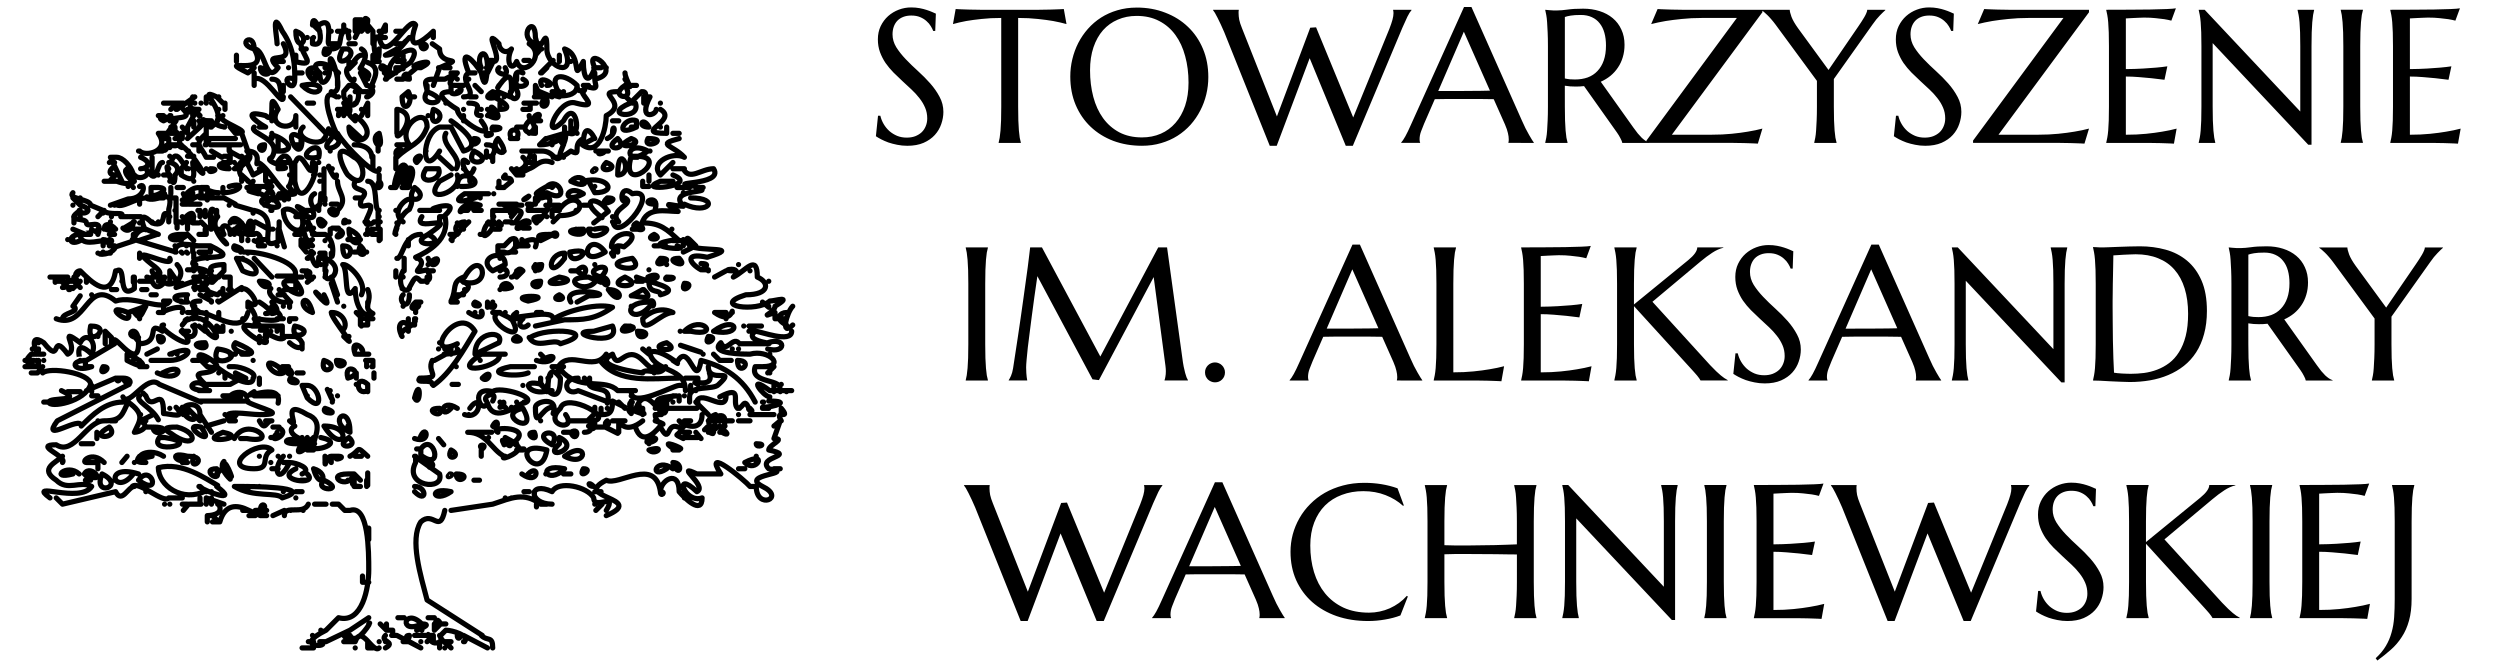 <?xml version="1.0" encoding="UTF-8" standalone="no"?>
<svg
   xml:space="preserve"
   width="240"
   height="64"
   version="1.1"
   id="svg5"
   sodipodi:docname="logo.svg"
   inkscape:version="1.4.1-rc (06eac75fbf, 2025-03-29)"
   xmlns:inkscape="http://www.inkscape.org/namespaces/inkscape"
   xmlns:sodipodi="http://sodipodi.sourceforge.net/DTD/sodipodi-0.dtd"
   xmlns="http://www.w3.org/2000/svg"
   xmlns:svg="http://www.w3.org/2000/svg"><sodipodi:namedview
   id="namedview5"
   pagecolor="#ffffff"
   bordercolor="#666666"
   borderopacity="1.0"
   inkscape:showpageshadow="2"
   inkscape:pageopacity="0.0"
   inkscape:pagecheckerboard="0"
   inkscape:deskcolor="#d1d1d1"
   showgrid="false"
   inkscape:zoom="5.1618795"
   inkscape:cx="116.043"
   inkscape:cy="46.882148"
   inkscape:window-width="2560"
   inkscape:window-height="1408"
   inkscape:window-x="1920"
   inkscape:window-y="0"
   inkscape:window-maximized="1"
   inkscape:current-layer="svg5" />
  <defs
   id="defs1">
    <path
   id="a"
   d="M81.2 10.2h153.5v51.5H81.2z" />
  </defs>
  <path
   fill="none"
   stroke="#000"
   stroke-linecap="round"
   stroke-linejoin="round"
   stroke-width=".5"
   d="M34.1 1.9h.6m.6 0c-.6-.6 0 1.1 0 0m-1.2 0v.5m2.3 2.3c0 2.9-1.1-1.7 0-1.1.6 2.9 2.9-2.3 3.5-1.2-1.2 3.5 1.7.6 1.7.6M30 2.4c0-1.7 1.7 2.3 0 1.8 0 0 0-1.2 0 0m4.6-2.3v.5m.6-.5-.6.5m-8 1.8c0-.6-.6-3.5.5-1.2 1.2 1.7 1.2 3.5 1.2 4.6 0 1.7-1.7-.6 0 0m2.3-5.2c1.7-1.1.5 2.3 1.1 1.8M33 2.4V3h-.6m2.3-.6-.6 1.2m0-1.2.6.6m.6-.6c0 .6 0 0 0 0m-.6.6.6-.6m1.7 0-.6 1.2m15 .6c-1.8-.6 0-3 0-.6.5 2.3 1.1-1.7 1.1 1.1 0 1.8 2.9 2.9 1.7 0 1.8.6.6 3.5 1.8 1.2 0 1.7.5 2.3 1.1.6-1.1-2.3 2.9.5 0 1.1 0 .6.6 1.2-1.1.6M36.4 3h.6v-.6m-1.7 0 .5.6m-5.7-.6.6.6m3.4-.6V3m.6-.6v0m.6 0V3m0-.6V3M38 3h.6M33 3c.5-.6.5 1.2.5.6m.6-.6v0m.6 0v0m-2.9 0v0M33 3c-.6.6 0 1.7-1.2 1.7M34.1 3v0M33 3h.5m2.3 0v1.2M41.6 3v.6M28.4 3c1.7.6 0 2.3 0 0zm1.7.6v0m9.2 0c-.6.6-1.2 1.7-2.3 1.7l1.1-.6M37 3.6h-.6m11 2.3c1 0-1.2-3.5.5-1.7 0 .5.6 1.1 1.2.5m-24.7 0c-1.8-.5 0-1.7 0 0m5.1-1.1v0m9.2.6s.6-.6 0 0m1.7 0c1.2 0 0 1.1 0 0m-8.6 0h.6m1.7 0h-.6v0m8 0 .7.5m8.6-.5c1.7 1.1-.6 3.4-1.2 1.7-.5 1.1-1.1 0-.5-1.2m2.3-.5s0 0 0 0m0 0h.5m-.5 0h-.6m-23.6 0c1.2 2.3-2.3.5-.5 2.3-1.2 1.7-1.2-1.8-2.3-1.8M38 4.2h.6m-9.7 0c0 1.1 1.7 2.3-.6 1.7m.6-1.2h.5m4 0c1.2.6-1.7 2.3-.5 0h.5m4 2.3c-.4-1.7 3.6-3.4 2-1L37 7.6v0m15-2.9h-.6m.5 0v0l-.5.6m-20.2-.6c1.2 0-.5 1.2 0 0zm3.5 0c1.1.6-.6 2.3 0 1.8m7.5-1.8c0 1.8 2.8.6 0 1.8l-.6 1.7M24.4 4.7c1.7 2.9-4 .6-.6 2.3l.6-.5m10.3-1.2c-.6 0-1.2 1.7-1.2.6m11 3.4c1.7 0-.6-1.7.5-2.3-1.1-2.8.6-1.1 1.2 0 .6 2.9.6-2.3.6 0v0m-.6-.5c-.6-1.2.6-2.3.6 0M34.7 5.3v0m-12 0v.6m5.7 0v-.6m10.3 0v.6m7.5-.6v0m7.5 0v.6m-17.9-.6v.6h.6m-9.2 0h-.5m12 0h-.6v0m2.3.6c-2.3 0 2.3-1.2 0 0 0 0 0 0 0 0m-9.2 0c1.2 0-.5 2.8-.5.5-1.2-1.1.5-1.1 1.1-.5-.6-3 1.7 2.8 0 2.3m7-3v0m-.7 0h.6m8.6 0c0 .7-.5 0 0 0m3 0h.5m-3.5 0v0m-.5 0h.5m5.8 0L51.9 7M33.5 6v.6m5.2-.6v.6M34.1 6l-.6.6v0m1.8-.6c1.7.6 0 2.3.5 2.3M47.3 6l-.5 1m8-1.1v0M37 6.5c-.6.5-.6-.6 0 0zM52 7l.5-.5m-4.6 0c-.6.5 1.2 1.1.6 0m9.2 0H57m-23.6 0c-.5.5.6 1.7.6 1.1m.6-1.1c.6.5 1.1.5.6 1.1m8-1.1v0h-.6m13.3 0v0m2.3 0v0m-30.5 0v0m9.2 0v0m9.8 0v0m-23.6 0v0m8.6 0v0m5.2 0v0m5.2 0v0m-5.2 0V7M38 7v-.5h.6M25 6.5c1.8.5 0 1.1 0 0m5.2 0c-1.7 0 .6 2.3 0 .5m1.7-.5v0l.6.5m4.6-.5v1.1M40 6.5l-.6.5M37 7h.6-.6m-8.6 0h.6m1 0v0m4.6 0 .6 1.2m-4-1.2v0m6.3 0v0M45 7h.6m.6 0h.6m-7.5.6c-1.2 0 0-1.1 0 0m4.6-.6-1.2.6M45 7v0M24.4 7v1.2m25.2-.6c0 .6-.5-1.1.6-.6M60 7c0 .6 1.1 2.3 0 .6M37 7v0m6.9 0c-1.2 1.2-.6 1.2 0 1.2M49.6 7v.6m4 1.2c-1-1.8.6-1.8 1.8-.6 0 1.7-3.5.6-1.7 1.1M43.9 7h-.6m13.8 0v.6m-24.7.6V7m2.3 0 .6.6m6.3 0h.6m-.6 0v0m8.6 0c1.2.6-1.1 1.2-.6 0m-11.5 0h.6M41 8.8c-1.1 1.7 2.9 1.1 0 0 0-.6-.6-1.2.6-1.2m1.7 0v0m-1.1 0h-.6m1.7 0v0m-1.1 0h.5m1.2 0v0m4 .6c-.6 1.1 1.2-2.3 1.2 0m-5.8-.6v0m1.7 0v0m7 .6c-.6-1.2 1.7 0 .5 0v0m-28.1-.6c1.1-.6 2.8 2.9 2.8 1.7-.5-.5 0-1.7-1.1-1.7m16.6 0v0m-8.6.6.6.6m25.9-.6h.5m-16.6 0v0M29 8.2c2.8-.6 1.7 1.7 0 0v0m31 0c-1.7 1.1 1.1 1.7 0 0m-16.1 0c1.1.6-.6 1.1-.6.6m2.3-.6.6.6m5.2-.6v1.1M56 8.2v0m-11.5 0h-.6v0m-16.7 0v.6m28.2-.6c0 1.1 1.1 0 .6.6m-22.5-.6c1.8 0 .6 3.4-.5 1.1v-.5zm1.8 0c1.1.6 0 1.1 0 1.1M41 8.2v.6m2.3-.6v.6M56 8.2v0m0 0h.5m-7.4 0v.6m2.3-.6.5 1.1m-2.8-1.1c1.1.6.5 1.7 0 1.1m-15-.5v0m.6 0v0m6.3 0v0m6.3 0c1.8.5-1.7 1.1 0 0m-6.3 0v0m20.7 0c.6 0 0 1.1.6.5m-27.6-.5h.6m8.6 1.7s-2.9-1.7-.6-1.7m.6 0v0m9.8 0H53m-13.8 0-.6.5m9.2-.5 1.2.5m6.9-.5c0 .5 1.7 1.7-.6 1.1-1.7-.6-3.5 4-1.2 1.7 1.2-2.3 1.8 1.7.6 1.2v0M61 9.9c.6 1.7-3.4 1.2-.5 0l1.1-1.1m-7.5 0v0m-2.3 0 1.2.5m.6-.5v0m-14.4 0c.6 1.1-.6 2.3-.6.5m-2.9-.5v0m23.6 0c-2.3 0 1.2 1.1-1.1 2.3 0 1.1-.6 4-2.3 2.8l1.1-.6m-36.8-1.1c2.3-1.1-1.7-4 .6-2.9l.6.6M49 8.8v.5m-16.7 3.5c-.6-1.2-1.7-4.6 0-3.5v0m2.9 0v0m0 0v0m4 0h.6m8.6 0v0m4.6 0v0m-1.2 0h-.5v0m1.1 0c-1.1 1.2.6 1.2 0 0m-33.9 0c-.6 1.2 0 1.2.6 1.2l-.6.6M21 9.3v0m6.9 0 3.4 3.5c0 1.7-3.4.5-2.2-.6m10.3-2.9v0M17 10.5l1.7-1.2m26.4 0h.6m14.4 0 .6.6m-42-.6v0m1.2 0v0m31.6 0v0m-19 0v0m1.1 0v.6m28.2-.6v.6m-14.4-.6c1.2.6 1.8 1.2.6 1.2m2.9-.6h.6m10.9-.6c-1.2 2.3.6 1.8.6 1.2M19.8 9.3v.6m-3.5 0h1.2m2.8 0v0m31 0v0M33 9.9s.5.6 0 0m12 0c1.8 0 0 1.2 1.2 1.2m6.3-1.2v0m-32.2 0v0m9.2 0h.6m4 0v0m-17.8 0h-.6m19.6 0v1.2m-9.8 1.1c-1.1-.6-2.3-1.7 0-1.1 1.2 1.1 0-3 1.2-.6-1.2 1.7 1.7 2.3 1.7.6v1.1m6.3-1.1.6-1.2m28.1 0s0 0 0 0M48 9.9v.6m2.9-.6h.6m-32.8 0v0m.6 0v0m2.3 0v.6m21.2-.6v0m7.5 0h.6m1.1 0v0m-31.6 0v0m13.8 0v0m-17.8.6.6-.6h.6m15.5 0v.6m14.3.6c-1.1-2.3 1.8 1.1-.5 0v0m4-1.2v.6m-34 0s0 0 0 0m0 0v0m16.2 0h.5m-16 0c1.1 1.1-1.2.6-1.2 1.1m21.8-1.1c2.3.6-.5 3.4 0 2.3m9.8-2.3v0m2.9 0v0m-34 0v0m4.1 0v0m12.6 0c0 1.1-1.1-.6-1.1.6v0M18 10.5s.6.6 0 0m26.5 0v0m6.3 0h-.6m-33.3 0v0m17.8 0v0m11.5 0v0m4.6 0v0h-.6m-8.6 0c1.7.6-.6 2.3 0 0m5.7 0-.5.6m16.6-.6c1.8 1.1-2.8 2.3.6 2.3v0-.6m-31.6-1.7h.6m0 0v.6m10.9-.6c0 1.1 4 3.4 2.3 1.1m.6-1.1v0m-28.2 0v0m19.5 0v2.3m-19-1.7-.5-.6.6.6m32.2.5c-.6-.5 1.1-1.1 0 0m-30-.5c-1 .5 3.5 1.7 1.2 1.7m11-1.7.5.5m5.2 2.3C38 12.2 41 10 41 12.2c-.6 1.7-1.7 1.7-2.9 2.9-.5-1.2 1.2-.6 0-.6m3-3.4v0m5.7 0v0m-25.9 0v0m23.6 0v.5m-28.8 0c-1.1-.5 1.2-.5 0 0v0m.6-.5v0m2.3 0-.6 1.1m29.3-1.1v0m-32.1 0h.5m18.4 0c2.9 2.2-.6 3.4-.6 1.1l1.2 1.1m16.7-2.2v.5m-35 0v-.5m34.4 0c0 .5 1.1 1.1 0 1.7m-31.6-.6c1.1-1.1-.6-.6 1.1-.6m5.8-.5v.5m-7 0v0m-2.8 0h.6m44.2.6c-2.3 1.1-1.1-1.1 0-.6v.6m-10.3-.6c-.6.6-.6 1.2.6 1.2m.5-1.2v0h-.5m7.4 0h.6m-42.5 0-1.2 1.7m5.2-1.7c-.6.6 1.2.6.6.6m-5.2-.6v0m27 0s3.5 2.3 1.2 2.9l-1.2-2.3m19 0c-1.2 0-.6-1.1 0 0m-43.7-.6v.6m9.8-.6v.6m26.4-.6v1.2m-35.6-1.2v.6m24.1 0s0 0 0 0m4 0c1.8 0-.5.6 0 0zm16.1 0v0m-47 0v0m1.6 0v0m42.6 0h.5m-36.7 0c-.6.6 2.8 1.1 1.7 2.9-1.2.5 2.9 1.1.6 1.1v-.6m-7.5-3.4v0m11.5 0v0m-10.4 0v0m34.5 0 .6.6M18 12.2v.6m32.2-.6h-.6zm-25.3 0h.6m-5.2 0c-.5 0-.5-.6 0 0m-3.4.6c0-.6 1.1 1.7-.6 1.1 0 0 0 .6 0 0m2.9-1.7L18 13.3m1.8-1.1v0m18.3 0v0m-19 0v0m3 0 .5.6v0m19.6 1.7c-1.8 2.9-1.8-1.7 0-2.3h1.1m5.8 1.1c-.6-1.1 1.1-1.1.5 0m-36.2 1.2c.6.6 3 0 1.8-1.7h1.1m2.9-.6v0m.6 0v0m-3 0v.6m15 .5c-1.7 1.8 2.3.6 0-.5-.6-1.2 0 .5 0 0M56 13.9c0-1.7.5-1.7 1.1-.6m1.7-.5c0-1.2.6 0-.5.5m-40.8-1.1.5.6v0m1.8-.6v.6m31.6-.6v.6m2.8 0v-.6m-37.9.6h.6m15.5 0c.6 1.1 4 4.6 4 3.4m-19-3.4v0m2.4 0v0m23 0c-.6 1.1 1.7 2.3 1 3.4m10.4-3.4v0m-28.1.5c-.6-1.1 3.4 1.2.6 1.2v-1.2m27.5-.5c.6.5-1.7 3.4.6 1.7 1.2.6 0-.6 1.2-1.2m-40.8-.5v0m16.6 0 .6.5m20.1 0 1.7-.5m10.4 0h.6m-45.4 0c-1.2 1.1-.6 1.1 0 2.3m27-2.3c1.1 0-.6.5 0 0m-20.7 0v0m8 0v0m2.3 0c.6 2.3-1.1.5 0 0m17.8 0h.6m9.2 0v0m-9.8 0c-.5 1.1-2.3 1.1-2.3 1.1v0m-34.4-.6v-.5.5m2.3-.5v1.1m9.2-.6c0 3-2.3-1.7 0 0m25.8-.5v0m-31.6 0 .6 1.7M18 13.3v0m2.3 0h2.3m42.6 0c-2.3.6-.6.6.5 1.8-1.1-.6-3.4.5-2.3 1.7l1.2-1.2M18 13.3v0m3 0v0m39.6 0c1.7.6-2.3 1.2 0 0zm-44.9 0c.6 0 0 0 0 0m34 0H49m-30 0v0m43.2 0c2.3 0-.6 1.2 0 0m-33.3 0v0m16.6 0c1.2 0-.6 1.2 0 0zm-25.8 0h.5m8.7 0v0m2.2 0v0m7 .6h1m8.7-.6c1.7 2.3-1.1 1.2 0 0m-27.6 0-.5.6m32.7-.6-.6.6m2.3 0v-.6 0m-37.9 0v.6m31.6-.6v0m-31 0h.6m11.5 0v.6m25.2 0v-.6m-1.1 0v.6m6.3-.6c1.2 1.2-1.7 1.2 0 0m-40.8.6h.6m1.1 0H22m3.4 0c-1.1 0 0 1.2 0 0m8.6 0c1.2 0 1.7.6 1.7 1.2m18.4-1.2s-.5-.6 0 0m-37.9 0v0m1.2 0c.5.6-.6 0 0 0zm1.1 0h.6m-2.9 0h.6m11.5 0h.6m-12.7 0v0m.6 0h.6m29.3 0c1.7 0 0 1.7.5 1.2m-31-1.2c-.6 1.2-.6 0 0 0zm.6 0v0m5.2 0h1.1m13.2 0v.6m-19-.6c1.2.6 3.5 4.6 1.2 1.7 0 .6.6 2.3-1.1 1.2v-.6m1.7-2.3v0m0 0v.6m2.9-.6v.6m8.6.6c-2.9.5.5-2.3 0 0m31.6-.6c-2.3 1.7-2.3-1.2 0 0m-30.5 0v0m25.9 0c1.1 0-.6.6 0 0zm-25.9 0v0m-12.6 0v0m21.8 0v0m5.8 0v.6m-23-.6c1.7 0 .6 1.7 1.1 1.1v0m1.8-1.1h.5m21.3 0v0m-32.8 0h-.5m30.4 0c2.3 1.1-1.1 1.7 0 0zm-32.2 0v0m7 0 1 .6m-1-.6v0m13.7.6c1.2.5 1.2 3.4-.6 1.7-.5-.6-1.7-3.5.6-1.7zm-12-.6 1.1.6m.6-.6c1.1 1.1-1.2 1.1-.6 2.3m27-2.3H52c1.2 0 1.2 1.1 1.8.6m3.4-.6h.6m0 0h.6m-40.3 0v0m4 1.1v-1.1m28.8 0v.6m11.5-.6v0M40 15.6c-.6-.5 1.1-1.1 0 0v0m-26.5-.5c1.2.5.6 1.1 0 1.1m7-1.1s0 0 0 0m-9.8 0h.5m5.2.5c.6-1.7 1.2.6 1.7.6m1.8-1.1h.5m-.5 0v0m40.8 0h.5m-19 0 1.2 1.1m-32.2-1.1c1.2 0 3 3.4 0 2.3H10m4.6-2.3v1.7m36.2-1.7v0m2.3 0h.6m6.9 0v0m-11 1.1c-1.1.6 1.8 0 .6-1.1m-39.6 0 1.1 2.3M18 15h.6m4.6 0 .6.5m2.9 0c1.1-1.7 1.7 1.2 1.1 2.3m8-2.8v1.1M61.1 15h-.5m.5 0c3.5 0-1.7 4-.5 0m-44.3 0v0m30.5 0h.5m-23.5 0-1.2 1.1M47.3 15v.5m4-.5v.5M21.5 15h.6m6.3.5C29 14 30 18 30 15.6c1.1 0-1.1 5.2-1.7 1.8v-1.2m25.8-1.1v0m-32.1 0v.5h-.6m16.6-.5v1.1m13.3-.6h-.6v0m-27.6 0v0m27.6 0v0m.6 0v0m8 1.2c0-3.5 1.7 0 0 0zm-13.8-.6c-.6 1.7-1.7-1.7-.6-.6m5.8.6c.6 0 1.1-1.1 2.3-.6m-42.5 0v0m5.7 0c.6 0 1.2.6.6 1.2m19-1.2v0m-24.8 0v0m11.5 0v0m2.3 0c1.2.6 2.3 3.5 3.5 3l-.6-.7v0m2.9-2.3v0m8 1.2c-1.7 4 0-3.5.6 0 0 1.1-1.2-.6 0-.6m-23 0c-.6-1.1.6 2.9.6.6m-2.3 0c.6.6.6-1.2 1.1-1.2m0 0v0m-1.1 0v0m13.8 0v.6m29.9-.6c1.7.6-1.2 1.2 0 0zm-36.2.6c-1.8 0-.6-1.1 0 0m-4.6 0 .5-.6m5.8 0 .6 1.2m2.8-1.2h.6m-9.8.6v0m2.3 0c1.2 0-.5.6 0 0zm2.3 0h.6m45.4 0c1.1 1.7-5.2 1.2-1.7 1.7v0m-54.6-1.7v0m5.7 0v0m4.6 0h.6m-5.7 0zm14.3 0c-.6-1.1.6 1.7.6.6m33.3-.6c.6 1.2 1.7 0 2.9 0m-26.4 0c.5 1.2-2.3 1.7-1.2 0zm15 0c.5 0-.7.6 0 0zm-26 0v0m-20 .6c-1.2 0 0-1.2 0-.6m13.2.6 1.1-.6m5.7 2.9v-2.9s0 0 0 0m8 0c1.2-.6 0 2.9-.5 1.2M14 16.2c.6.6-.6 1.2-1.1.6m19-.6v0m33.8 0h-1.1m-39.7 0h.6m13.8 0v0m5.2 0v0m5.1.6 1.2-.6m-38 1.2c-1-.6-1-1.8 0-.6m7-.6v0m5.7 0v1.2m23.6-1.2.5.6m-33.9 0h.6m20.1 0s0 .6 0 0m13.8 0v0m-20.1 0v0m20.1 0h-.6v0m-26.4 0v0m6.9 0v0m6.3 0v.6m0-.6v0m7.5 0c.6 1.7-3.5 2.9-1.7.6l1.1-.6m-12.6 0v0m-15.5 0v0m14.9 0v0m0 0v0m29.3 0v0m-36.2 0 1.2 1.1m3.4-1.1v0m20.7 0c-.6.6.6 0 .6.6m10.3-.6v0m-15.5 1.1c0-2.3 3.4 0 .6 0-.6 0 0 0 0 0m-34-.5.6-.6v0m34 0v.6m9.7 0c1.2-1.2 2.3 1.1 0 0m9.8-.6v0m-41.4 0v.6m4.6-.6v0m28.2.6c2.3-.6 3.4 1.1 1.1 1.1l-.6-1.1m5.8-.6v.6m2.3-.6c2.8 1.1-4 1.7-1.2.6h1.2m-32.2 0c0 1.1 1.1 1.7 0 2.8 0 1.2-1.7-.5 0 0m6.9-2.8v0m-13.8 0c1.2 0-.6 1.1.6.5m10.3-.5s0 0 0 0m0 0c.6.5-.6 1.1 0 0m12.7 0s0 0 0 0m-18.4 0v0m-20.7 0v0m1.1 0v0m12.7 0v0m10.3 0c-.6 1.1 1.7.5.6 1.7-.6 1.7 1.7-.6.6 1.7-.6 1.2.5.6.5.6m12.1-4v.5m8-.5v0m-6.8 0-.6.5v0m-29.9-.5v0m20.7 0s-.6 0 0 0m-15 0v0m11 0c1.1 0 .5 2.8 1.1 2.8m2.9-2.3v-.5m-27.6 0v0m1.2 0-.6.5m49.4-.5v.5m-45.4-.5v0m9.8 0-.6.5m27 0c1.2-1.1 2.3 1.8 0 .6-2.3.6 0-.6 0-.6m9.8 0h-.6m-37.3 0h.5m14.4 0v0m9.2 0v0m4 0h.6m-39.7 0c.6-.5.6 1.2-1.1 1.2l-1.7.6M22 17.9c1.7-.5 1.1.6-.6.6V18m3.4 0c.6.6-2.3 0 0 .6v0m-9.7-.6c-.6 0 .5 0 0 0m0 0c1.7 0-.6 1.2-.6.6M53 18v0m12 0h1.2m-53.4 0v0M26 18v0m12.6 0h.6m-15.5 0h.6m15.5 0c1.7 1.2-1.2 1.8 0 0zm-25.3.6V18h.6m22.4 0h.5m9.8 0h.6m18.4 0c2.3.6-2.9 0-1.2 1.8-1.1 0-2.3-.6-.5.5-1.2 0-3-.5-3.5 1.2m-43.6-3c1.2-1.1 1.8 0 3 0m4-.6h.5m31.6 0v0M17 18h.6m8 0v0m-6.3.6V18h.6m0 0v0M48 18v0m8 .6c-2.2 1.2-1.7-1.1 0 0m11-.6h.5M17 18v0m-.6 0v.6m43.7.6c-.6.6-.6-1.7.6-.6 2.8-.6-1.2 4.6-1.8 2.9m-12.6-2.9c-.6.6-3.5 1.2-1.7 0h2.3m5.1 0v0m-36.7 0h.5m3.5 0v0m11.5 0c0 2.9-1.7.6-.6 0m-3.4 0c-.6 1.2.5-1.1.5.6m3.5-.6v0m-4 0v0m20.6 0v0m-31.6 0v0m12.1 0v0m16.7 0v0m-24.2 0s-.5.6 0 0m4.6 0 1.2.6m-.6-.6c.6-.6.6 0 .6.6m-8.6-.6c.5 1.2.5 0 .5 0m33.4 0s0 0 0 0m-34 .6c.6.6 1.8-1.2 2.4 0m0-.6h.5m5.8 0v0m31.6 2.3c-2.3-1.7-.6-2.3.6-.6L57 21.4m8.6-2.9v0M7 18.5c-.6.6 1.7.6 1.7 1.2m9.8-.6v-.6m7.5 0v0m1.7 0v.6m-20 1.1c0 .6 1.7 0 0-.5L7 19m7 0c1 .6 2.8-1.2 2.2 1.1v1.2m2.3-2.3v0m27.6 0v0m-19.5 0h.5m7 0h.5m16 0c-1 .6.7-.6 0 0M18 19v0m1.2 0h2.3m-5.2 0h.6m41.4 0c1.7 0-1.2 1.1 0 0M18 19v0m20.7 2.3c-1.7-1.2 1.7-3.5.6-1.2-1.2.6-1.7 3.5-1.2 1.8m7-3v0m-31 0v0m48.8.7c-1.8 0 .5-1.2 0 .5M20.3 19v0m5.8 0c-.6 0-.6 0 0 0m27.6 1.1c1.7-2.3 3.4.6 0 .6v0l-.6.6M31.2 19s0 .6 0 0M52 19c1.8-.6 0 2.3-.5 2.3v0M7.7 19v.6m3.4 0c.6.5 1.8-.6 3-.6m2.2 0h.6m0 0v0m34.5 0c1.1 0-1.2 1.1-.6 1.1M66.3 19c2.9 0 1.7 1.7-.6.6M26.1 19c2.3 1.7-2.3.6-.6 0v0m0 0v0M60 19c1.1.6-1.7 1.1-.6 2.3h-.6M15.2 19h.5m5.8 0 1.1.6m9.2 0h.6m15.5 0h1.7m1.8 0V19m-38 .6V19m3.5 0v1.7m9.2-1.7-.6.6v0m23.6 0v0m-31 0h.5m12.6 0v0m10.4.5c-.6 0 2.9-1.1 1.1.6.6 2.3-1.7 3.5-2.8 4 1.7.6-1.2 1.8 1.1 1.2.6 1.1 0 1.1-.6 1.1m10.4-7.4c.6 0-.6 0 0 0m-33.3 0h.5m-.5 0v0m1.7 0h-.6v0m32.2 0v0M7 19.7v0m15 0v0m22.4.5c-.6.6 0-1.1 1.7-.5 0 0 0 0 0 0m6.3 0h.6m-4.6 0h.6m-40.3 0v0m20.2.5c-1.2-1.1 1.1.6.5 0v0m1.2-.5-.6.5m-21.3-.5 1.2.5m1.7-.5v0m11 0 1.7.5M11 19.7v0m14.4 0v0m5.2 0v.5m15.5-.5-1.7.5m5.1-.5h.6m.6 0v0M29 20.8c.5 2.3-1.8 1.2-1.8-.6.6-.5 1.8.6 1.2.6m20.7-.6v0l.5-.5m3.5 0h.6M20.3 22c0 .5-.5-3.5.6-1.2-1.1 1.2 1.7 3.5.6 2.3m4.6-2.9v0m23 0c-.6 0 0-.5 0 0m0-.5v.5m6.9-.5h.5m-14.3.5h-.6m6.9 0h.6m2.8 0h.6m-6.9 0h.6m7.5 0H53v0m-35 .6c-1.2 1.2 1-1.7.5.6h.6m6.9-1.2v0m4.6 0v0m13.8 0h.5m.6 0v0m7.5 0v0m-12.7 0h1.2m10.3 0c-.5 0 0 0 0 0m-15.5 0V22m14.4-1.8h.6m-13.3 0v0m9.8 0c.6 0-.6 0 0 0zm.6 0v0m2.9 0h.5m0 0v0m3.5 0v0m-38.5 0v0m2.9.6v-.6m4.6 0s0 .6 0 0m4.6 0c0 .6 1.7 1.2 1.1 0m-11 0v0m.7 0v0m9.7 0v0m22.4 0v0m-32.1 0v.6m10.3-.6v0h-.6m20.1 0s-.5.6 0 0m1.8 0v0m1.7 0v.6m-45.4-.6v0m2.3 0c0 .6 0 0 0 0zm0 0c.6.6 2.3 0 1.7.6m9.2-.6v.6m27-.6h.6-.6m1.2 0s0 .6 0 0m2.3 0v0m-43 1.2c0-.6-2.3 0-.6-1.2m39.6.6v-.6h.6m.6 0h-.6m.6 0h.6m.5 0c1.2 0-.5 1.2 0 1.2M10 20.2l-.6.6M14 22c0 .5-1.1-2.3.6-.6 1.7.6.6-1.7 1.7-.6m2.9-.6v.6m5.2-.6c2.8.6 0 4 2.3 3m21.8-3v0m-36.8.6h.6-.6m37.4 0v0l.5-.6M48 21.4c.6.6-1.1 0-.6-.6m4.6 0v0m-39.6 0h1.1m15 0h.6m11.4 0c-1.1 1.7 4-.6.6 1.7-2.3 1.2 2.3 1.2 0 0v0m6.3-1.7v0m-36.7 0v0m40.8.6c-.6-.6 0-.6.5-.6m-22.4 0H29m-8.7 0v0m38.5 0v0m-47 0v0m19.4.6c-.5 1.1-1.1-1.2 0 0m5.2-.6v0m5.8.6v-.6h.5m-25.2 0v0m1.1 0v0m3.5.6c.5-1.7 2.8 2.3.5.6l.6-.6m-15.5-.6v0m9.2 0v.6m1.1-.6.6.6m1.7-.6v.6m-13.2-.6v.6m11-.6-.6.6v0m1.1-.6v0m5.2 1.2c0-1.8 1.1 0 0 .5m28.7-1.7v0m-45.4.6v0m11 0v0m14.9 0c0-.6.5 0 0 0zm5.1 0v0m11 0s.5 0 0 0m-40.8 0c0 .6 1.7-.6 1.1 1.1m52.3-1.1c1.7 0 2.3.6 3.5 1.7h.5m-52.3-1.7c-.5 0-.5 0 0 0zm1.8 0v0M43.3 23l1.7-1.7m-9.7 0s-.6 0 0 0m13.2 0s0 0 0 0m1.1 0v0m1.2 0c-2.3 1.7-.6-.6 0 0m-39 .6c.5.5 1 0 1-.6m20.7 0H33m15.5 0h.6m-27 0h.5m24.7.6c-1.7 2.3-.5-1.8 0 0m.6-.6v0m-33.3 0v0m.6 0v0m2.8 0h-1m29.9 0v0m-35 .6 1-.6m6.4 0 .6.6m12 0h.6m-8-.6 1.1.6m3.5-.6c1.1 0 .5 1.1 1.1 1.1m5.7-1.1h.6m7.5 1.1c-.6-.5 0-1.1.6-1.1m-34 0v0m6.4 0v.6m9.8 0v-.6m2.8 0v.6M18 21.4v.6m25.9-.6.6.6m2.3-.6v0m4 0v0m10.3 0c1.8 1.1-1.1.6 0 0zm-50 .6c-1.7.5-1.1-1.2 0 0m8.7 0v.5M10 22v0m2.9 0H14m15.5 0v0m6.3 0v0l-.5.5M56 22c.5 1.1-3 0 0 0m1.1 0c2.9-.6-.6 1.7-.6 0 .6 0 0 0 0 0m-35 .5c-.6-1.1.6-1.1.6 0m4.6-.5v1m2.8-1.1h.6m20.7 0h-.6M21 22v0m1.7 0v0m3.5 0v0m2.9 0 .5 1.7m6.3-1.7v0m11.5 0h.6m-21.2 0 .5 1.7m9.2-1.7v0m0 0v0m-12.6 0v0m8.6 0c1.1.5-.6 1.1 0 .5m28.2-.5h.5M9.4 22v0m4.6 0 1.2.5M22 22l1.1.5m9.2-.5v0m-21.8 0v0m12.6 0v0m12 .5.6-.5v0m28.8 0v0m-44.8 0v.5M26 22v0m10.3 0v0M8.8 22c-1.1 0 .6 0 .6.5m25.9 0V22v0M8.8 22v0m4 .5c0 1.2 0-.5 1.2-.5m5.8 0v.5m13.7-.5c2.3 1.1 0 2.3 0 0m3 0v1m18.8-1v0M7 22l1.2.5m14.3 0V22v.5m1.2-.5v0m12.6 0v0M30 22v.5m1.7-.5v.5m21.3 0c.6-.5.6.6 0 0m-45.4 0h.6m.5 0h-.5m2.8 0h-.5v0m19.5 0h1.1m31.7 0c1.1.6-1.2.6 0 0m-39.1 0h.6m4.6 0c-.6 0 0 0 0 0m1.1 0v0m5.7 0h.6m1.7 0v0m5.2 0h.6m-28.7 0-1.8.6m15-.6h.6m1.7 0v0m15.5 0c.6 0 0 0 0 0m6.9 0v0m5.7 1.2c0-1.7 3.5-1.7 1.2 0-1.7-.6-.6 1.7-1.2.6v0M18 22.5c-1.1 1.2-2.8 0-.5 0h.5l.6.6m17.8-.6v0m7 0v.6m.5-.6v0m8 .6c-.5-.6 0-.6 1.2-.6m-34 0h.7m4.6 0c.5-.5 1.1 1.2 0 .6m4-.6v0m17.8 0v0m-17.8 0v0m9.7 2.3c.6 0 .6-2.3 2.3-2.3m-32.7 0c0 1.2 1.7.6 2.3.6m13.2-.6v.6m29.9-.6-1.2.6m-44.2 0c-1.2.6-1.2-.6 0-.6m5.2 0v0m23.5 0v.6m28.2 0h.6m-41.4-.6v0m7.4 0c1.2.6.6 3 .6 1.8m-8-1.2v0m25.8.6c.6-.6 2.3-1.2 1.8 0m-34-.6v0m7.5 0v0m6.3 0v0m-18.3 0-1.8.6c-.5 1.1-2.8.6-.5.6M23.8 23v0m10.3 0v0M6.5 23v0m18.4 0c.6.6-.5.6 0 0m-12 0 4 1.2M34 23h.6m31.6 0c0 1.2-.6-.6 0 0l.6.6m-42-.6h.6M49 23c1.1-.6.5 1.7-.6 1.2M7 23v0m21.9 0v.6M30 23l-1.1.6m4.5-.6h.6m32.2 0v.6-.6M9.9 23c.6.6.6 0 0 0m.6 0c.5 0 0 .6 0 0zm10.9 0v0m3.4 0v0m25.3 0 .6.6m-38-.6v0m16.7 0v0l.6.6m35 0c1.8.6-4.5 0 0-.6m.6 0v0M9.9 23v.6m.6-.6v.6h.5m8.7 0h.5c3.5 1.7-1.7.6-1.7 1.7m11-2.3v.6M49 23l-.6.6v0m1.1-.6v.6m.6-.6v.6m8 .6c-2.8 1.7-1.7-2.3 0 0m-41.3 0c0-1.2 1.7-.6 2.3-.6m10.3-.6v.6m3.5 0c1.7 0 0 2.3 0 0zm6.3-.6v.6m26.4-.6v.6m-47.7 0v0m.6 0h.6m3.4 0c1.8.6-.5.6 0 0zm6.4 0v0m2.8 0v0m-2.8 0v0m20.6 0h.6m.6 0v0m15.5 0c1.1.6 5.2 0 1.7 1.1-2.3-.5-1.7.6-.6 1.2 0 0 1.2-.6 0-.6m-48.2-1.7v0m5.7 0h.6m38.5 0v0m2.3 0v0m-48.3 0v0m32.2 0h.6m16 0v0m-40.1 0v0m-15.6 0v0m51.8 0h.5m-44.8 0v0m11 0v0m5.1 0c1.1 1.1-.6 1.1 0 0zm24.7 0v.6m6.3 0 1.2-.6m-.6 0v0m-49.4 0v0m1.7 0v.6m29.3-.6h.6m-.6 0h.6m-19.5 0 .5.6m-9.7-.6v0m-1.2 0v0m.6 0h.6m29.3.6h.5m-1.7 0v-.6m-27.6 0v.6m-1.1 0h1.1m27.6 0h.6m-24.7 0c.6 0-1.2 0 0 0m10.3 0h.6m-24.7 0v0m13.8 0c1.7 0 5.2 1.1 4.6 2.3h-1.7m8-2.3h.6m-17.8 0v0m.5 0v0m30 0v0m-24.8 0v0m6.9 0c-.6-.6.6 2.8.6.5h.5m23.6-.5c2.9-.6 0 1.7 0 0M14.6 26c0 .6 1.7.6 0-.6-2.9-2.3 2.3.6 1.7-.6v0m1.2-.5v0m2.3 0h-.6m-9.8 0v0m1.2 0v0m20.6 0h-.5m17.8 0v0m5.7 0c-1.7 0-1.7 2.8 0 .5v0-.5m-30.4 0c.6.5.6.5 0 0m-14.4 0v0m8.6 0v0m1.2 0v0m10.9 0-.6.5v0m-10.9-.5v.5M47.3 26c-1.7-1.2 1.2-2.3 1.2-.6l-1.2.6m-33.9-1.7v.5m17.8-.5v.5m-12.6-.5v.5m0 0v0m11 0v0m35.6 0c1.1 1.2-1.8 0 0 0v0m-40.8 0 1.7 1.8m4.6-1.8h.5m32.2 0c1.8 0-1.1 1.2 0 0m-32.2 0V26M48 24.8v0m-16.7 0v0m8.7 0v0m1.1.6c1.7-1.7.6 1.2 0-.6m-27 0v0m5.8 0v0m10.9 0h.5m-8.6 0c1.8 0 2.9 2.3.6 1.2zm16.1 0v0m2.3 0v0m-2.9 0v0m-14.9 0v0m37.4 0c1.7 1.8-4 .6 0 0v0m-29.4 0c2.3 1.2-.5 3 0 1.2m0-1.2v.6m7.5-.6V26m-20-.6c-.7.6 1 0 1.6 1.2h.6m31-1.2c0 1.2-1.7 0 0 0m-21.2 0v0m39.6.6c-1.7 0 1.2-.6 0 .6 1.2-.6 2.3-2.3 2.3 0 1.2.5 1.2 1.7-1.1 1.7-3.5 1.1 1.1 1.7 2.3.6.5 0 2.3-.6.5.5 0 .6-1.7 1.2 0 .6M17 25.4c1.1 1.2-.6 2.3-1.2 1.7-1.1 1.2-1.1-.5-1.7-.5m30.5 0c1.7-3 2.8 1.1 0 .5 1.1.6-.6 1.2-1.2 1.8M64 25.4v0m-43.7.6c-.5-.6 1.2-.6 1.2-.6m11.5 0c.5 0 2.3 1.7 1.7 2.9m16.7-2.9v.6m6.3.6c-2.3-.6 1.7-1.8 0 0 .6 1.7 1.1 0 0 0m-36.2-1.2v.6m49.4-.6v0m-38 0c.6.6 0 4 1.2 2.3M55.4 26c1.1-1.2 1.1 1.1 0 0zm-36.8-.6v.6m38.5-.6v0m-15.5.6H41m-19.5 0-.6.6m20.7-.6H41m-21.8 0h.6m31.6 0v0m-32.8 0v0m-2.3 0 .7 1m1.7-1.1H18m44.3 0v0m5.7 0h-.6M29 26c.5 0 1.1 0 .5.6m19.6 0c.5 0 .5-1.2 1.1-.6m-39 0c1-.6 0 2.9 1.7 1.7v-1.1M38 26v.6m10-.6c.6-.6 1.2.6 0 .6m20-.6v0m-38.5 0c-.5.6 1.2 1.1 0 .6m20.1-.6h.6m-20.7 0v0m-18.4 0c-.5 2.9-2.3 1.1-3.4 0-.6 1.1-.6 0 0 0m8.6 0v1m38.5-1h.6m14.3 0-1.1.6M15.2 26v.6m0-.6v.6m4.6-.6c-1.2.6 0 .6 0 .6m30.4-.6v0m12 .6c1.2-.6 1.2.5 0 0m-57.4 0h.6m9.8-.6v0m23.5 0c-.6 1.1 0 2.3.6 1.7M49.6 26v.6l.6-.6m3.5.6c2.8.5-3 1.1 0 0M72 26v0m-57.4.6h.6m12.6 0h.6m2.8 0v0m18.4 0v0m14.4 0c1.7 0-.6.5 0 0zm-59.2 0v0m15.5 0c0 .5-1.7 1.1.6 1.7 0 0 .6-.6 0 0m17.8-1.7v0m-33.3 0h1.1m12.1 0h.6m2.3 0h.6m-15 0c.6.5 0 0-.6.5m21.9-.5v0m1.7 0v0m29.9 0c2.3 1.1-2.3 1.1 0 0m-55.2 0s.6 0 0 0m11 0c-.6 0 0 .5 0 0m-3 0v.5m28.2-.5v.5m-32.7-.5v0m4.6 0v0m6.9 0v.5m.5-.5v.5m.6-.5v0m23.6.5c-.6-.5 0-.5 0 0m12.6 0c-1.1 1.2-3.4-.5-.6-.5l1.2.5M6 26.6v0m23 0v0h-.6m3.4 0 .6 1.7m-12-1.2.5-.5v0m9.2 0-.6.5m31.6-.5c1.2.5 4.6 1.1 2.3 1.7 0-.6-1.1 0-1.1-1.2m-57-.5v.5m3-.5v.5m13.8-.5v1.1m22.4-1.1c-1.2.5-.6 1.1-1.2 2.3M5.3 27v0m9.9 0h.5m23.6.6c.6-1.1.6-1.1 1.1-.6m20.7 0h.6M7.1 27h-.6v0m12.1 0-1.7.6m35-.6c0 1.2-1.7 0 0 0m-37.3 0H14m-8 0c-.6-.5 1.1.6 0 .6m9.7-.6v0m3 0h.5-.6m6.3 0c.6 1.2 1.8 0 0 0M5.4 27H6m22.4 0c2.3 3-3.5-.5 0 0zm16 0v0m-32.7 0v0m2.3 0h-.6m60.4 0v0m-54.6 0h-.6m1.2 0v0m12.6 2-.6-1.8m2.9 0v0m-17.8 0h.6m48.2 0c1.2 0-.5 1.2 0 0m-52.8 0v0m5.7 0v0m4.6.6c.6-.6 2.3 2.3.6 1.2 0 .5 1.1 1.1.6 2.3m-7-4v0m11 0v0M6 27.1l.5.5m.6-.6.6.6m11-.6v.6m25.2-.6v0m5.2.6c-1.8.6-.6-1.1 0 0m-42.6 0h.6m.6-.6-.6.6v0m12.7-.6-.6.6m9.2-.6v.6m-21.9 0h.6m11.5 0h.6m4 0L21 29m6.3-1.2h.6m-21.3 0v0m0 0v0m7 0h.5m4.6 0v0m43.1 0c1.2 1.2-.6.6-1.1.6m-54-.6v0m4 0h.5m8.7 0h-.6v0m2.9 0s-.6 0 0 0m-3 0v0m0 0v0m25.4 0v0m-24.7 0v0m6.9 0 1.1 1.2M48 27.8v0m10.4 0c1.7 0 1.1 1.7 0 0M7 27.7v0m14.4.6v-.6m9.7.6c1.2 2.3-1.7-1.2-.5 0v0m-9.2-.6v0m0 0v0m6.3 1.2c-.6.5-2.3-.6-1.7-1.2m12.6 0v0M54.8 29c-1.1-1.8 5.2-.6 1.7-.6l-1.1.6m5.2-.6 1.1-.6m-33.9 0h.6m5.7 0c0 1.2.6 2.9 1.7 2.3-1.1-.6 0-1.1-.5-2.3m-27.6.6-.7 1m8-1.1h-.5m3.4 0s0 0 0 0zm-.5.6c-.6 0-1.2-.6.5-.6m0 0v.6M5.4 30.6c2.9 1.1 2.9-4 5.7-1.7 1.8-.6 4.6 1.1 5.2 0h-.6m2.3-.6v0m1.2 0 1.1.6m7-.6h-.6m27 0c1.1.6-1.2.6 0 0m-3 .6c-2.2-.6 3-.6 0 0 0 0 0 0 0 0m-6.8-.6h.6m-35.7 0v0m11 0h.5m1.2 0h.6m17.2 0s0 .6 0 0zm0 0c0 1.7-1.2.6-.6 0m-17.8.6v0M19.2 30s-1.7-1.1 0-1.1M30 30c-1.7-.6-.6-2.3 0 0m13.9-1h-.6.6m-23.6 0v0m19.6 0c1.1.5-1.2 1.1 0 0zM18 29h-.5m22.4 0h.5m3 0v0m4 .5c-1.2 0 .5-.5 0 0m-30-.5v0m8.7 0c1.1 1.1 0 1.1 0 1.1M43.3 29v0m19 0c.6-.6.6 1.1 0 0zm-16.7 0c1.2.5-.6.5 0 0zm1.2.5V29v0m-26.5 0v0m3.5 0v.5m4-.5v.5m7.5-.5v.5m11.5 0V29v0m.5 0v.5m15 0c-1.7 1.8-2.9-.5 0-.5m-38.5 0v.5m49.4-.5.6.5v0M24.9 29s1.8 1.1.6 1.1m27.6.6c.6-.6 4-1.7 5.7-1.2-1.7 1.2-2.8 1.2-4.6 1.2l-2.8.6M14 29.4v0m-6.9 0c.6.6-1.1.6-1.1 1.2m9.7-1.2v0m11.5 0v0m5.8 0v0m-17.3.6c-.5 0 2.3-1.1 1.8 0v0m10.3-.6v0m48.3 0c-.6.6-1.2 3 0 1.8M12.3 30c.6 1.7-2.9-1.1 0 0l1.7-.6m24.7 0s0 0 0 0m21.9 0v0m13.2 0v0m-59.8 0c-.6 1.2-.6 1.2-1.1.6m25.8-.6v0m-23 0v.6m3-.6v0m7.4 0v.6m47.7-.6v0m-55.2 0v.6m21.3-.6v.6m-16.1 0c-.6 2.3-3.5 0-4.6 0m45.4 0c-1.2 0-2.9 2.3-2.9.6.6-.6 1.7-1.2 2.9-.6m5.7 0c0-.6 0 1.2-1.7 0m-36.8 0c0 .6 2.9 4 1.2 2.3M46.2 30c0-.6.6 1.2-1.2 0m30.5 1.2c-1.2-.6-.6-1.2 0-1.2m-58 0v0m-2.3 0h.5m2.3 0c2.3 0-1.1 1.2 0 .6m27.6-.6v0m4 0c-1.7 1.2 3.5-.6 3.5.6m16.6 0V30m-43.6 0v0m21.8 0c-1.7.6 2.9 3.5 1.2.6M13.4 30v0m6.4 0v0m48.8 0h1.1m-43 0c1.1 1.2-2.3.6-1.8.6m7-.6c1 0 1.6 1.2 1 1.7M64 30v0m-16 0h-.7m.6 0 1.2.6m-.6-.6v0m21.2 0v.6M21 30v.6m13.2-.6.6.6m-.6-.6.6.6m16.7-.6h.5m22.4 0v.6h.6M13.4 30v.6m26.5 0c-.6 0-.6 0 0 0zm-12.1 0h.6m6.9 0v0m-12 0v0m4.5 0s0 .6 0 0m7.5 0v0m.5 0h-.5v.6m-21.9-.6v0m13.8 0h-.5m23 0H49m25.8 0h.6m-56.9 0c1.7-.6 3.5 3.4 1.2 1.1v-.5m6.9-.6h.5m8 0c.6 0 0 0 0 0m4.7 0c.5.6-1.8 1.1-1.2 1.7m.6-1.7v.6h.6m0-.6v.6m-4.6-.6v0m15 0c-.7.6 0 1.1.5.6m-31.6-.6v0m15.5 0v.6h.6m3.4 1.1c-.6-1.1 0-1.7.6-1.1M18 30.6l-.5.6v0m2.3-.6v0m4.6 0 .5.6m9.8-.6v0m-16 .6v0m-3 0c-1.1 0 4 3.4 1.8.5M43.9 33c-3.5 1.7 0-4 1.7-1.2-1.1 1.8-2.3 4-4 5.2v0m-16.7-5.7h.6m9.2 0v0m25.3 0c2.3 0-1.2 1.1 0 0m5.7.5c1.7-1.7 3.5.6.6 0h-.6M8.8 35.2c-1.7.6-2.3-.6-.5-.6L11 33c-.5-1.7 2.3 2.9 2.3 0 2.3 0 .6-2.3 2.3-1.2m23.6-.5v.5m-18.4-.5.6.5m3.4-.5v0m34 0c1 2.3-5.2.5-1.8.5zm9.7.5c2.3-1.7 2.9.6 0 0zm-43.7-.5c-.5 0 0 0 0 0m2.3 0v0m1.2 0c2.3.5-.6 1.7 0 0m-12.7 0v0m9.8 1.1c1.2 1.7-4-1.7-1.1-1.1m47.6 0h1.2m-52.3 0v.5m6.3-.5v0m33.4 0v0m-40.3 0v0m1.2 0v.5m5.2-.5h.5m-18.4 0c2.3 0-.5 2.3 0 0m16.7 0h1.2m.5 0v1.1m-8.6-1.1c.6.5 0 1.7-1.1.5m2.8-.5v0m4 0h.6m-6.3 0v0m0 0v0m52.9 0v0m1.1 0-.6.5m-46-.5v0m.7 0v.5-.5m-7.5 0 .6.5m7.4-.5v.5m-6.3 0h.6m0 0v0m4.6 0v0m50 0v0m0 0c0 1.2-3 0-3.5 0m-59.2.6c-1.7 0 0-1.7 0 .6m7.5-1.2v0m18.4 0v0m29.3 0v0m4 0C71 33 76.1 33 72.6 33H71m-51.1-1.2c.5 0 .5 0 0 0m31 .6c1.7-1.1 6.9-.6 2.9.6-.6-.6-2.3.6-3-.6m-33.2-.6h.5m43.1 0c1.8 0 0 1.2 0 0zm-39 0v0m31.6 0v0m11.5 0v0m-55.2 0V33m0-1.2.6.6v.6m14.9-.6c-.6-1.1 1.2.6 1.7 0M45.6 34c0-2.3 2.9-2.3 2.3-1.1L45.6 34M25 31.7h.6m1.7.6h1.2M3.7 33.5c0 1.1-1.2-1.8.5-.6 1.8 2.3.6-1.2 2.3 1.1 1.2-.5-1.1-2.8 1.2-1.1.6-1.2 1.7 0 1.1 1.1M68 32.3c1.2 0-.6 1.2 0 0m-58.6 0v0m8.6 0v0m15.5 0H33m-15 0v0m9.8 0v0m.6 0c1.1.6.6 1.7-.6.6m0-.6v0m21.8 0c1.2.6-1.1.6 0 0zm-34.4 0c1.1 0 0 1.2 0 0zm-2.3 0 .5.6m11.5-.6v.6m48.3 2.3c2.3 0 .6-1.7-1.2-1.2-.5 0-4 0-2.8-1.1.5 1.1 1.1-.6 1.7 0m-67.2 0v0m16 0c.6 1.1-2.2 0 0 0v0m54 0c1.8-.6 1.8 1.1 0 .6m-60.3-.6v0m28.8 0v0m21.8 0c1.7 1.1-2.3.6 0 0m-41.4 0c4 1.7-1.1 1.1 0 0zm6.4 0v.6m37.3 0c-3.4-1.2 3.4 1.1 0 0v0m-32.2.5c-.6-1.7 1.2-.5.6 0m35.6-.5v0m-67.2 0v0m39 0v0m-39 0v0m40.2 0h-.6v0m1.2 0c.6.5-1.7.5-1.2.5m-35 .6S7 32.3 8.8 34m25.3-.5v0m.6 0v0m36.2 0v0m-67.8 0v0m11 .5 1-.5m5.8 0c3.5.5-1.1 2.3 0 0m13.8 0v0m27 0v0m-58.6 0v0m13.2.5c2.9-1.1 1.7.6 0 .6h-1.7m47.1-1.1.6.5m0-.5v.5m-39.7 0h-.5m.5 0h-.5m25.8 0c.6 1.2-5.2 2.3-1.7 0h1.7M3.7 34h.5M17 34v0m17.8 0h.6m6.3.6 1.1-.6m19.6 0v0m5.1 0v0m-33.3 0h.6m0 0v0m27.6 0c.6 1.8 3.4 1.2 3.4 3.5M62.3 34c.6-1.1 4 1.8 2.3.6M23.2 34h.6m19.5 0v0m18.4 1.8s-5.2-.6-2.9-1.8c.6 1.8 1.2-1.1 2.9.6.6.6 1.2 1.2 1.7.6M52 34.6c1.8-1.1 1.2.6-.5 0m-35-.6v0m2.8.6c-1.2-1.7 3.4 1.2.6.6l-.6-.6h.6m4-.6v0M3 34h.6m8.6 0c1.7.6 2.3 1.8 0 .6V34m2.3.6h1.1m49.5 0c1.1-1.7 1.7 2.9 2.2 0 2.3.6 4 1.7 5.2 4m-4-4.6.6.6M47.9 34h.6m3.4 0 .6.6H52m21.9-.6v0M3 35.2c.6-.6-1.2 0 0-1.2m29.3.6c1.7 0 0 1.2 0 0zm25.9-.6c-1.2 1.8-3.5-.5-4.6 1.2l.5.6m-8-1.2v0m-27.6 0h.6m-11 0v0m27 0s0 0 0 0m6.4 0v0m-38 0s.6.6-.5.6h-.6m18.4-.6v0m14.4 0zm0 0v0m34.4 0h.6m-57.4 0v0m18.3 0c1.8.6-.5 1.7 0 0zM3 34.6s.6 0 0 0m66.6 0v0h-.5m1.7 0c1.7 0 0 1.7 0 0m-68.4 0v0m32.8 0v.6m0-.6h.5m5.8 0c-.6 1.2 1.1 1.7-1.2 1.7-.5.6 1.2 0 1.2.6M3 34.6v.6m0-.6v.6m21.3-.6v0m10.9 0v0m22.4 0c1.7 2.3 5.2 1.7 7.5 1.7v0M2.5 34.6h.6m.6 0v.6m.5-.6v0m4 0v.6h.6m4.6-.6v.6m13.8.6c-1.1.5-2.3-1.8-.5-.6l.5.6m8.6-1.2v.6m8 0v0m29.4 0h1.1m-71.2 0v0m11 0h-.7m39.7 0h.6m-50 0H3v0m19.5 0c.6 0 2.3.6 1.8 1.1m11.4-1.1v0m38 0v0m-71.3 0v0m48.3.6c-1.2.5-4.6 0-1.7-.6h2.3m23 0-.6.6M3 35.2v0m12.6.6c2.3-1.2 1.8 1.1-.5 0m5.7-.6c-.6 1.1-2.9 0-1.1 1.7H22m5.1-1.7c1.2 0 1.2 1.7 0 0zm8.6 0v0m17.9 0h.5m18.4 0c-.6 1.7 2.9 1.1 2.3 2.3h.6m-73-2.3H3m19 0h.5m30.5 0v0m10.9 0c-.6 1.1-1.7 0-2.3.6m11-.6h.5m-45.4 0h-.6m-24.7 0v0m.6 0v0m65 0c0 1.7 2.8 0 1 1.7-.5.6-2.8 0-2.8 1.2v.5m8-3.4h-.5m-69.6.6c.6-.6 4.6 0 4.6 1.1-.5 1.7-4 2.3-4 1.7 0-.5 3.5 0 1.2-1.1m4-2.3c1.1 0-.6 1.1 0 0zm-6.9.6h.6m17.2-.6c.6.6 3.5 2.3 3.5 1.1m29.3-1.1v.6m9.2-.6v.6m-58.7-.6-.5.6m0 0v0m19 0 1 .5M3 35.8v0m1.1 0v0m29.3.5c-.5-1.7 1.8-.5 0 0m20.7-.5c1.8 1.7 4 .5 5.2 1.7H61m-40-1.7v0m47.1 0c.6 1.7-2.3.5-1.1 1.1m6.9-1.1v0m-45.4 0h.6m23.5 1.7c0-.6 0-2.9 1.2-1.2 0 1.8-.6 1.8-1.2 1.2m-6.3-1.2c1.1-1.1.6.6 0 0m-24.7-.5v.5m14.3-.5v.5m-1.7 0v-.5m7 .5v0m11.4 0s.6-.5 0 0m-11.5 0v0m24.7 0H67m-39.1 0c1.7.6-.6.6 0 0zm27.6 0c-1.7 0-1.2 1.8 0 1.2l2.9 1.1v0m-46.6-2.3c1.2 0 .6 1.2 0 0m-.6 0c.6 0 0 .6 0 0zm0 0h.6m44.3 0 .5.6m8.7-.6v0m1.7 0v0M8.3 37.5l2.8-1.2m12.1 0-1.1.6m2.8-.6v.6m10.4.6c-1.2.6-1.2-1.7 0-.6m16.6-.6v.6l.6.6M67 36.3v.6m-47.1.6c-3 0-.6-1.7 0 0 0 0 .5 0 0 0m32.7 0c-1.7.6-2.9-1.2-.6-.6m4.6-.6v.6m-22.4 0v0m-22.4 1.2c.6 1.1 2.3-2.3 3.5-1.2m28.1 0h.6m31 0v0m-1.1 1.2c-.6 0-2.3-2.3 0-.6h1.7m-63.8 1.1c-1.7 0-2.9 1.2-4 2.3 0-1.1-4 1.8-2.3-.5l6.9-3.5m2.9 0 4 1.7M29.5 37c1.2 0 1.7 2.9 0 1.2L29 37m21.2 0v0M29 37h.5m35.7 0c-.6 0-4.6 2.3-4.6.6m-4-.6c.5.6 2.2 0 1.7 1.7m6.9-1.7h.5M8.8 37v.6m26.5-.6v.6m39-.6v.6M52.5 37v0m0 0v.6m-2.3 1.1c-1.1.6-2.9 1.8-3.4 0-.6 1.2-1.8-1.7.5-1.1.6-.6 4.6.6 3 1.1m16-1.7v.6m-57.5 0v0m66.7 0v0m-40.2 0v0m-3.5.6c-1.1-2.3.6 1.1 0 0m8 0c.6-2.3.6 1.1 0 0m35.7-.6v0m-.6 0v0m-68.4 0h1.2m16.7 0c-1.8 1.1 2.8-1.2 2.3 1.1M53 37.5v0m22.4 0h.6m-56.3 0v0h-.6m.6 0v0m46.5 0v0m-34.5 0v0m-8.6.6c-2.3.5 0-1.2.6 0v0m29.3-.6h-.6v0m16.7.6c2.3-1.2 1.1.5 1.7 1.1.6 0 .6-1.1 1.1 0m-12-1.7v0m6.9 0v0M14 38s-.6-.6 0 0zm50.6 0c1.7 0-3.5 0-.6 1.1v-.6m-48.8 1.8c-.6-1.2-2.3-1.8-1.8-2.3m8 0h.7m7.4 0v0m36.2 0v0m-33.9 0v0M14 38c.6 1.7 1.7-1.2 1.7 1.7.6 0 2.3.6 1.2-.6v0l.6.6m6.9-1.7h2.3m20 .5c-.5-.5 1.2-1.1.6 0m13.3-.5v0M8.8 38h.6m60.3 0c0 1.7-2.3-.6-2.8.5M32.4 38v0m28.2 0v0m4 0v0l-.6.5m1.2-.5v.5M32.4 38v0m28.2 1.7c-1.2-1.2 2.8 1.1.5-.6 1.2-2.9 2.9 2.9 2.9-.6m-44.8 0h4.6m50 0c2.3 0 .5.6-.6.6m-12.6-.6v.6m0-.6v0m-1.8 0 1.2.6m-12 0c.5-1.1.5 0 0 0m5 0c-1 0-1.6 2.3-1.6 0 0-.6 2.3-1.1 1.7.6M4.8 38.6h-.6m.6 0v0m0 0h.6m0 0H6m57.4 0H63l.5.6m-13.2-.6v0m4 1.2c1.2 1.7-2.3 1.1-.5-.6.5-1.7 5.7 1.2 2.8 1.2 0 0 .6 1.1-.5 1.1m17.2-2.9v0m-68.4 0v0m27 0v0m16.1 0 .6.6m15-.6v.6m-18.5 0c1.2-1.7 1.2 1.2-.5.6m16.6-.6c-.5.6-1.1-.6-.5-.6m6.3 0v0m6.3 0v0M6 44.4c.5-.6-2.9-1.7-.6-1.7 1.7 1.1 2.9-2.3 4.6-2.3 1.7 0 1.7-.6 2.3-1.8 1.7 1.2 1.1 1.8.6 2.9.5 0 1.7-.6.5-1.1m4.6-1.2c-1.1 0 1.2-1.1 1.2.6l1.1 1.7m3.5-2.9c1.1.6 4 1.2 1.1 1.2-1.1 0-4-.6-2.8.6v-.6 0m36.7-1.2v0m8 0 1.2 1.2m5.2-1.2v0m-23.6 0v0m9.2 0c0 1.2-.5 1.2-1.1 1.2m1.7-1.2.6.6m4.6-.6v0m-.6.6h.6m-21.3 0c-1.1 1.2-1.1-1.1.6 0m14.4 0v0m2.8 0s.6-.6 0 0m5.8 0H64m9.2 0h.6m-24.2 0v0m13.3 0v0m.5 0h.6m.6 0v0m7.4 0c-.5 0 .6.6 0 0m3 0c1 1.2-.7 0 0 1.2m-57-1.2.6.6m-.6-.6h-.5m13.7 0c1.8.6-.5.6 0 0m-14.9 0v0m25.9 0c.5 1.2-1.8 0 0 0m19 0h.5v.6m-11.5-.6c1.7 2.9-2.9.6 0 0m7.5 0v.6m13.2-.6v0m-52.9 0c-1.1.6 1.2 1.7.6.6m9.2.6c1.2 1.1-1.1-2.3 1.7-.6 1.7.6.6 2.3.6 2.9V42m19-2.9v0m-31.6 0v.6h.5m39.1-.6v.6l-.6.6M71 39.2v0m4 0v.6m-2.9 0v0m1.8 0H72m-4.6 0c0 1.7-1.7 1.1-2.2.6l.5.5m2.3-1.1v0m4.6 0v0m-4.6 0v0m2.9 0v0m2.9 0h.5m-29.3 0v0m18.4 0H63h.5m9.8 0v0m-.6 0v0m-51.1 0v0m-4 0v0m5.1 0-.5.6m11.4 1.1c-2.3-1.1 0-2.9 0 0zm35.1-1.7c-1.7.6.6 2.3-.6 1.7m-54.6-1.7v0m1.2 0-1.2.6m54.6 0c1.7-1.2 1.7 0 1.2 1.1 1.1.6 0-.6 0 0m1.7-1.1h1m-53.4-.6.6.6v0m43.7-.6c0 1.1 1.7 1.1 0 .6m-3.5 0h-.6m.6 0h.6m8.6 0h.6m-55.2 0v0m8 0h.6m45.4 0v0m4.6 6.3c0 2.3 2.9 1.1.6 0-2.3-1.2 3.4-1.2.6-1.7-1.2-1.2 2.8-1.2 0-1.8 0-.5 1.7-1.1.5-1.1l.6-1.7m-63.8 0v0h-.5m3.4 0v0m40.8 0H56m0 0h.5m.6 0v0m-48.8 0v0m1.1 0v0m48.9 0c.5.5-.6.5 0 0zm1.1 0v1.1m8.6-1.1v0m4 0h-.5m2.8.5.6-.5m-55.1.5 1.7-.5m44.8 0h-.6m-6.3 0c.6 1.1 1.7.5 2.3 0m-9.8 0v0m19 0v0m-2.9 0h.6m-43.7 0c.6 1.1.6 0 1.2 0m21.2.5c.6-1.1.6.6 0 0zm21.3-.5v0m-43.1 0h.6m43.6 0h.6m-13.2 0c0 .5 0 1.1-.6.5M17 41c2.3.6 1.7 2.3-.6.6-1.1-.6 0-.6.6-.6m9.2 0h.6m-12.1 0c2.3 0 0 1.2 0 0m4.6 0c1.7 2.3-2.3-.5 0 0v0m49.4 0c0 .6 0-.5 0 0zM14 41h.6M61 41c.6 1.8 1.8.6 2.3 0m5.2 0h.6m-11 0h-1m1 0 1.2.6m8.6-.6s-.6.6 0 0m1.2 0v0m-42.5 0c1.7.6-1.2 1.8 0 .6m6.8-.6v0m30 0c1 1.8.5-.5 1.7 0m-54.6 0c1.1 1.2-2.3 1.2 0 0zM30 42.1c-.6.6-2.9-.6-1.7-1.2m40.8 0v0m-3.5 0v0m3.5 0v0m-46.6 1.2c1.2-2.3 4.6.6 1.2 0h-.6m8-1.2c3 0 1.8 2.9 0 0zm16.7.6c-1.1-.6 4-.6 1.2 1.2 0 .5-1.2-1.2-.6 0m20.1-1.8v.6m-2.9-.6c-.5 1.2-1.1.6 0 1.2m-32.2-1.2v0m11.5.6h2.3m22.4-.6-.5.6m.5 0h-.5M53 42.7c-2.3-1.2 1.1-1.8 0 0m15-1.2v0m-46.6 0c2.9.6-2.9 1.2 0 0m5.2 0v0m43 0h-.5m-28.8.6c.6-1.7 1.2.6-.5 0m15-.6c1-.6.5 1.2 0 0zm10.8 0h.6m.6 0v0m-.6 0v0m.6 0 .5.6m-25.2 0 .5.6m8.7-1.2c.5 1.2-1.2 0 0 0zm2.8 0h.6m-45.4.6v-.6 0m35.6 0c1.8 0 2.3 1.7 3.5 2.3-.6.6 2.3-.6 1.1-1.1m-16-.6v0M26 42h.6m39 0H67m-4.6 0c1.7 0-1.2 1.1 0 0m-46.6 0c4 .6-1.7 1.7-.5 0h.5m15 0c2.8.6-1.7 1.7-.6.6m16.7-.6v0m-18.4.6c-2.3 0 0-1.2.6.5l.5-.5M29 42l-.6.6m1.1-.6v.6h.6m36.2-.6h.6m-33.4 0c1.2 1.1-1.7 1.1 0 0zm15 0v.6m5.2-.6c2.3 1.1-1.8 2.3 0 .6V42m-5.2 0 1.1.6m23 0c1.2 0 0 .5 0 0m-44.2 0h.6m0 0c-1.2 1.7 1.1 0 0 .5m1.1-.5v0m32.2 0v0m-21.9.5c1.2-1.7 2.3 2.3 0 .6v-.6H40m24.7 0c-1.7-1.1 1.1 0 .6 0m-35.7-.5v.5m0-.5h.6m-22.4 0h1.1m20.2 0h.5m16.7.5c-.6-.5.6-.5 0 0m3.4 0h.6M24.4 45c-3.5 0 .5-3 1.7-1.8-1.2.6 0 1.8-1.7 1.8m5.7-1.8h-.6m20.1 0h.6m2.3 0c-.6 3.5-4-1.1 0 0m12.7 0h-.6m-31 .6c1.1-.6.5-1.1 1.7 0m-6.3-.6v0m14.3 0c1.2.6-.6 1.2 0 0zm19 0c1.7-.5.6.6 0 0m2.3 0v0m-10.4.6c2.3-1.7 2.3 1.2 0 0zm-8-.6v.6m-31.6 0c-2.3.6-.6-1.1 1.1 0m2.3 0c-.5 1.2-2.3-.6 0 0m-.5 0v0m14.9 0c1.1 0-.6.6 0 0zm-14.4 0c2.3 0 0 1.7.6 0m13.2 0c-.6 0-.6 1.7-.6 0m-19 0v0l-.5.6m5.2-.6h.6m16.6 0h.6m-26.4.6c-.6 0 .5-1.2 1.7 0m21.8-.6v.6m0-.6h.6m-.6 0v0m8 0 2.4 1.7c.5 1.7-3.5 1.2-2.3-1.1v-.6m31.6.6c2.3-1.2 1.1 1.1 0 0m1.1-.6v.6m-59.2-.6c-.5.6 0 .6.6.6m34.5-.6v0m5.7 0v0m-29.3 0v0m1.8 0v0m.5 0c-1.1 1.2-.5 2.9.6.6h-.6M6 43.8c-.6.6-2.3 1.2-.6 2.3 1.1 1.1 2.3 0 3.4.6-1.1 1.7-6.3-.6-4 1.1m23-4v0m-19.5.6v0m1.1 0H8.3m9.2 0h.5m8 0v0m-13.1 0v0m18.3 0v0m27 5.1c4-1.7-3.4-1.7 0-3.4 1.2.6 4.7-2.3 5.2 1.1 0-1.1 1.8-2.2 1.8 0 .5.6 2.2 2.3 2.2.6-1.7.6-2.8-2.8-.5-.6 1.1-.5-2.3-2.8 0-1.7h2.3c-1.8-2.8 2.3.6 2.8 1.2h.6M8.8 44.4v0m.6 0h-.6m0 0s-.5 0 0 0m19 0c.6 0 2.3.6 1.2 1.1M9.4 44.4v.6m12 0c0-1.8 1.2 1.7.7.5m19-1.1c1 0 0 1.1 0 0zm23.5 0c1.1 0 .6 1.7 0 0zm-56.3 0v0m.5 0v0M22.1 46s-1.2-1.1-.6-1.7m-1.7 2.8c-2.3 1.2-4.6-.5-4.6-2.2 2.3-.6 4.6 1.1 5.7 1.7m14.4 0v-1.2.6m-8.6-1v0m27.5 0c-1.7 1.7-2.8-.6 0 0m9.8 0c-1.7 1.1-1.1-1.2.6 0v0m6.3 0h.6m-47.1 0v0m4 0c-2.3 1.1 2.3 1.7 1.1.5m24.7-.5v0m20.1 0h.6m-48.8 0h.6m3.4 0c1.7.5.6 2.2 0 0M56 45c1.1 0-.6 1.1 0 0zm-49 .5c-2.3.6-.6-1.1.6 0m13.2-.5c.6 1.7-1.7 0 0 0m29.9.5c1.1-1.1 1.1 1.2-.6 0m-37.3 0c-1.8 2.3-3-1.1.5 0m8-.5-.5.5m34 0h-.7m-46 0c.6-1.1 2.4 1.2 0 0l.6.6m43.7-.6v0m-43.7 0v.6m25.3-.6c-.6 1.7-2.9 0-.6 0h.6l.6.6m8.6-.6c.6 0-.6.6 0 0zm-29.9.6c1.2-1.7 2.3 1.7 0 0m30.5-.6c1.7 0 0 1.2 0 0m-34 0c2.4 1.2-1 2.3 0 0m35.7.6c1.2 0 0 0 0 0m-10.9 0v0m-25.9 0h-.5m2.8 0v0m-2.3 0v0m24.7 0v0m-4.5 0h.5m-.5 0v0m4.5 0v0m.6 0s0 0 0 0m1.2 0v0m0 0v.6m-5.8-.6v0m1.7 0c2.3 1.1-1.1 1.1 0 0m14.4 0v0m-11.5 0c-.6.6.6.6.6.6m-.6-.6v.6m23 0c-.6 0-.6-.6 0 0m-23 0v0m-13.2 0c2.3 1.7-1.1.5-1.7 0m8 1.1c-.5-.6-2.8 0-4.6-1.1h.6m0 0c.6 0 7.5 0 4 1.1m-4.6-1.1v0M53 48.4c-2.3 0-2.3-2.3 0-1.2.6-1.1 3.4-.5 4 .6 0 1.2 2.3-.6 1.2 1.2m-35-2.3v0m10.8 0v0m-10.3 0v0m-11 0c.6-.6 3 1.7 3.5 1.1M34 46.7h.6M6 48.4l5.1-1.2c.6 1.2 1.2-.5 1.8-.5m6.3 0 .6.5m5.1-.5v0m-1.1 0v.5m16-.5c1.2 0 1.2 1.7 0 .5m23.6 0c.6 0 0 .6 0 0m-49.4 0v0m13.2 0v0m16.1 0c-1.7 1.2-2.3-.5 0 0m-23 0v0m31 .6v-.6m-1 0h.5m-22.4 0h.6m28.1 0h.6m8 0v.6M43.3 49l4-.6c1.8-.6 3-1.2 4.6 0h.6m-47.1-.6.6.6m22.4-.6v0m20.7 0v0m-29.3 0 1.7.6m-1.2-.6v.6m-1.1 0v-.6m-2.9 0v0m0 0h1.2m31 0v0m-31 .6h.5m1.8-.6v.6-.6m-4 .6v0m1.7 0v0m.5 0h-.5v0m-1.2 0v0m4.6 0v0m36.2 0s0 0 0 0M25 49c0-1.2 1.2 0-.5 0m6.8-.6h-1.1m-12 0h.5m.6 0h-.6v0m2.3 0c.6 1.1-1.1 1.1-1.1 1.1m12-1.1h.6m19 0s0 .6 0 0m-33.4 0-.5.6m.5-.6v0m3 1.7c.5-1.7 1.6-1.7 2.8-1.1m3.4.5c0-1.1 1.8 0 2.3-1.1m2.9 0 .6.6m.5 0c1.8-.6 1.8 4 1.8 5.7 0 1.7-.6 5.2-2.9 4.6v0m25.3-10.9-.6.6v0m-29.3 0v0m5.2 0h.5m-10.3 0h.6m0 0 1.1.5m0-.5h.6m3.5 0v0m17.2 12L41 57.6c-.6-2.3-1.7-5.8-.6-7.5 1.2-1.1 1.8 1.2 2.3-1.1M25 49v0m1.2.5 1.1-.5m-2.3.5h.6m-5.7 0h.5m3.5 0h.6m.5 0v0m-4.6 0v0l.6.6m-1.1-.6v.6m0-.6v0m.5 0v0h-.5m0 .6v0m.5 0h.6m14.4.6v.6m0 0v.5m0 0v0m-.6 3.5v.6h.6m-4.6 5.7c1.1.6-2.9.6.5-1.1l1.2-1.2m8 .6c-2.3 1.1-1.7-1.7 0 0-.5.6.6 0 0 0m-2.3-.6h.6m-3.4.6c.5-.6-1.2 2.3-1.8 1.1m1.8-1.7v0m0 0-1.8 1.2m7.5-1.2h.6m0 .6c0 1.1 0-1.2.6 0m-5.8 0 .6.6h.6m4.6-.6h.5m-2.3 0c1.2 0-.5.6-.5.6m-2.9-.6v.6m5.7-.6v0m-1.1 0v.6l.6-.6m-1.8.6v0m-2.8 0v.5m-6.4.6 2.3-1.1m-2.8 0v0m6.9 0v0m5.1 0c.6 0 2.3.5 1.8 1.1m-7-1.1v0m4.7.5.5-.5m-5.1.5v0m3.4 0c0-.5 0 1.2 1.2.6M30 61s0 0 0 0m9.8 0H41m0 0h.6v.6m.6-.6s.5 1.2 1.1.6m2.9-.6c.6.6 1.1 0 1.1 1.2m-8-1.2c0 .6-.6 0 0 0zm1.7 0v0m2.9 0c0 .6.6 0 0 0m.6 0v0m0 0v0m1.7 0v0m-12.7 0v0m.6.6c.6-1.7 1.7 1.2 2.3.6v0m1.2-1.2h.5m1.2 0v0m5.2 0 2.3 1.2M37 61c-.6.6 1.1.6 0 1.2m2.9-1.2v0m-5.2 0v0m-1.2 0v0m-.5 0 .5.6V61m5.8.6 1.1.6m1.2-1.2-.6.6v0m-2.9-.6 2.3 1.2m0-.6v0m-6.3 0H33m11.5 0v0m-13.8 0h.5m12.1 0h-.6m-8.6 0v0m-4.6.6h.6m0-.6v.6m12.6-.6v0l.6.6m-1.7-.6v0m-12 0h.5m6.3 0v0m.6 0v0m-2.9 0v0m7.5 0v0m1.7 0v0m-4.6 0h.6m-4 .6v0-.6m6.9 0v0m0 0v.6m.5 0v0m-6.3 0v0m-2.3 0v0m-5.1 0h.5m5.8 0h.5"
   id="path1" />
  <g
   transform="translate(-112.8 -144.5) scale(3.78)"
   id="g5">



    <g
   id="text5"
   style="font-size:13.3px;line-height:1.25;font-family:Marcellus;-inkscape-font-specification:'Marcellus, Normal';text-align:center;letter-spacing:0;word-spacing:0;white-space:pre"
   transform="translate(15.6 33.8) scale(.363)"
   aria-label="STOWARZYSZENIE &#10;IM. ALEKSANDRY&#10;WACHNIEWSKIEJ"><path
     d="m 104.665,14.362 h -0.143 q -0.052,-0.149 -0.169,-0.338 -0.11,-0.188 -0.299,-0.351 -0.182,-0.169 -0.448,-0.279 -0.26,-0.11 -0.617,-0.11 -0.318,0 -0.565,0.097 -0.247,0.097 -0.416,0.273 -0.162,0.175 -0.247,0.416 -0.084,0.24 -0.084,0.533 0,0.468 0.26,0.896 0.266,0.422 0.662,0.838 0.396,0.416 0.857,0.831 0.461,0.416 0.857,0.864 0.396,0.448 0.656,0.942 0.266,0.487 0.266,1.052 0,0.422 -0.149,0.851 -0.143,0.422 -0.448,0.76 -0.305,0.338 -0.786,0.552 -0.481,0.208 -1.143,0.208 -0.37,0 -0.708,-0.071 -0.331,-0.065 -0.617,-0.162 -0.279,-0.104 -0.507,-0.221 -0.221,-0.117 -0.364,-0.214 l 0.149,-1.435 h 0.162 q 0.071,0.305 0.234,0.584 0.162,0.273 0.396,0.487 0.24,0.208 0.546,0.338 0.305,0.123 0.669,0.123 0.331,0 0.591,-0.097 0.266,-0.104 0.455,-0.279 0.188,-0.182 0.286,-0.429 0.104,-0.247 0.104,-0.539 0,-0.409 -0.149,-0.753 -0.149,-0.351 -0.396,-0.662 -0.24,-0.312 -0.552,-0.604 -0.305,-0.292 -0.63,-0.584 -0.325,-0.299 -0.636,-0.61 -0.305,-0.312 -0.552,-0.662 -0.24,-0.357 -0.39,-0.76 -0.149,-0.409 -0.149,-0.896 0,-0.513 0.195,-0.922 0.201,-0.416 0.526,-0.708 0.331,-0.292 0.747,-0.448 0.416,-0.156 0.857,-0.156 0.325,0 0.597,0.052 0.273,0.052 0.487,0.123 0.221,0.071 0.383,0.143 0.162,0.071 0.266,0.117 z m 4.617,-0.909 q -0.766,0 -1.383,0.071 -0.617,0.065 -1.065,0.143 -0.52,0.097 -0.929,0.214 l 0.188,-1.052 q 0.078,0.006 0.234,0.013 0.156,0.006 0.344,0.013 0.195,0.006 0.403,0.013 0.214,0 0.403,0.006 0.188,0 0.331,0.006 0.149,0 0.214,0 h 3.708 q 0.065,0 0.208,0 0.149,-0.006 0.338,-0.006 0.188,-0.006 0.396,-0.006 0.214,-0.006 0.403,-0.013 0.195,-0.006 0.351,-0.013 0.156,-0.006 0.234,-0.013 l 0.188,1.052 q -0.416,-0.117 -0.935,-0.214 -0.448,-0.078 -1.065,-0.143 -0.617,-0.071 -1.383,-0.071 v 6.202 q 0,0.552 0.013,0.968 0.019,0.409 0.039,0.708 0.026,0.299 0.058,0.5 0.039,0.201 0.078,0.338 v 0.026 h -1.552 v -0.026 q 0.039,-0.136 0.071,-0.338 0.033,-0.201 0.059,-0.5 0.026,-0.299 0.039,-0.708 0.013,-0.416 0.013,-0.968 z m 9.475,-0.727 q 1.085,0 2,0.357 0.922,0.351 1.591,0.994 0.669,0.636 1.046,1.533 0.377,0.896 0.377,1.981 0,0.617 -0.143,1.214 -0.143,0.597 -0.422,1.13 -0.273,0.533 -0.675,0.987 -0.403,0.448 -0.922,0.779 -0.513,0.325 -1.136,0.507 -0.623,0.188 -1.344,0.188 -1.085,0 -2.007,-0.344 -0.916,-0.351 -1.585,-0.987 -0.669,-0.636 -1.046,-1.526 -0.377,-0.896 -0.377,-1.987 0,-0.617 0.143,-1.214 0.143,-0.597 0.416,-1.136 0.279,-0.539 0.675,-0.987 0.403,-0.455 0.916,-0.786 0.52,-0.331 1.143,-0.513 0.63,-0.188 1.351,-0.188 z m 0.37,9.085 q 0.721,0 1.318,-0.26 0.597,-0.26 1.026,-0.753 0.435,-0.494 0.675,-1.201 0.24,-0.714 0.24,-1.617 0,-1 -0.234,-1.851 -0.227,-0.857 -0.682,-1.481 -0.455,-0.63 -1.136,-0.981 -0.675,-0.357 -1.578,-0.357 -0.721,0 -1.318,0.26 -0.597,0.253 -1.033,0.74 -0.429,0.487 -0.669,1.195 -0.24,0.708 -0.24,1.611 0,0.994 0.227,1.857 0.227,0.857 0.682,1.487 0.455,0.63 1.136,0.994 0.682,0.357 1.585,0.357 z m 12.183,-7.702 2.598,6.306 2.526,-6.189 q 0.149,-0.383 0.221,-0.649 0.071,-0.266 0.071,-0.455 0,-0.058 -0.007,-0.117 -0.006,-0.065 -0.019,-0.097 v -0.026 h 1.286 v 0.026 q -0.13,0.143 -0.286,0.455 -0.149,0.312 -0.351,0.773 l -3.468,8.261 h -0.494 l -2.526,-6.13 -2.305,6.13 h -0.487 l -3.182,-7.942 q -0.117,-0.279 -0.24,-0.539 -0.117,-0.26 -0.227,-0.468 -0.104,-0.208 -0.188,-0.351 -0.091,-0.143 -0.13,-0.188 v -0.026 h 1.799 v 0.026 q -0.013,0.071 -0.013,0.11 0,0.039 0,0.091 0,0.221 0.045,0.468 0.052,0.247 0.195,0.597 l 2.442,6.169 2.331,-6.208 z m 13.456,8.085 v -0.026 q 0.013,-0.032 0.019,-0.097 0.006,-0.065 0.006,-0.117 0,-0.201 -0.058,-0.442 -0.052,-0.247 -0.208,-0.61 l -0.786,-1.766 q -0.364,-0.013 -0.968,-0.013 -0.604,0 -1.305,0 -0.513,0 -0.994,0 -0.474,0 -0.857,0.013 l -0.747,1.714 q -0.097,0.24 -0.208,0.526 -0.11,0.286 -0.11,0.578 0,0.084 0.013,0.143 0.013,0.052 0.026,0.071 v 0.026 h -1.325 v -0.026 q 0.117,-0.123 0.292,-0.435 0.175,-0.318 0.383,-0.792 l 3.721,-8.254 h 0.52 l 3.526,7.936 q 0.123,0.279 0.253,0.546 0.136,0.26 0.253,0.468 0.117,0.208 0.208,0.351 0.091,0.143 0.123,0.182 v 0.026 z m -4.208,-3.63 q 0.377,0 0.773,0 0.396,-0.006 0.773,-0.006 0.383,-0.006 0.734,-0.006 0.351,-0.006 0.636,-0.013 l -1.825,-4.124 -1.792,4.15 z m 8.157,1.091 q 0,0.552 0.013,0.968 0.019,0.409 0.039,0.708 0.026,0.299 0.058,0.5 0.039,0.201 0.078,0.338 v 0.026 h -1.559 v -0.026 q 0.039,-0.136 0.071,-0.338 0.039,-0.201 0.058,-0.5 0.026,-0.299 0.039,-0.708 0.019,-0.409 0.019,-0.968 v -4.228 q 0,-0.552 -0.019,-0.961 -0.013,-0.416 -0.039,-0.714 -0.019,-0.299 -0.058,-0.5 -0.033,-0.208 -0.071,-0.344 v -0.026 l 0.273,0.026 q 0.123,0.013 0.273,0.019 0.156,0 0.318,0 0.253,0 0.682,-0.058 0.435,-0.065 1.104,-0.065 0.623,0 1.149,0.169 0.533,0.169 0.922,0.494 0.39,0.325 0.604,0.799 0.221,0.468 0.221,1.065 0,0.468 -0.123,0.87 -0.117,0.396 -0.338,0.721 -0.214,0.325 -0.52,0.578 -0.305,0.247 -0.682,0.416 l 2.279,3.202 q 0.169,0.24 0.312,0.416 0.149,0.175 0.279,0.305 0.136,0.123 0.26,0.208 0.123,0.078 0.253,0.123 v 0.026 h -1.877 q -0.019,-0.123 -0.13,-0.325 -0.104,-0.208 -0.247,-0.409 l -2.299,-3.241 q -0.149,0.013 -0.299,0.026 -0.149,0.006 -0.305,0.006 -0.182,0 -0.37,-0.013 -0.182,-0.013 -0.37,-0.045 z m 0,-1.968 q 0.175,0.039 0.357,0.058 0.182,0.013 0.351,0.013 0.487,0 0.89,-0.143 0.403,-0.149 0.682,-0.448 0.286,-0.299 0.442,-0.74 0.156,-0.448 0.156,-1.046 0,-0.487 -0.11,-0.883 -0.11,-0.396 -0.331,-0.669 -0.214,-0.279 -0.546,-0.429 -0.331,-0.156 -0.773,-0.156 -0.448,0 -0.714,0.045 -0.266,0.045 -0.403,0.097 z m 7.488,3.935 h 2.78 q 0.76,0 1.403,-0.065 0.649,-0.065 1.13,-0.149 0.558,-0.091 1.02,-0.214 l -0.318,1.052 q -0.078,-0.006 -0.234,-0.013 -0.156,-0.006 -0.351,-0.013 -0.188,-0.006 -0.403,-0.013 -0.208,0 -0.396,-0.006 -0.188,0 -0.338,-0.006 -0.143,0 -0.208,0 h -5.864 v -0.162 l 6.325,-8.579 h -2.442 q -0.766,0 -1.416,0.071 -0.643,0.065 -1.123,0.143 -0.558,0.097 -1.013,0.214 l 0.448,-1.052 q 0.078,0.006 0.234,0.013 0.162,0.006 0.351,0.013 0.195,0.006 0.403,0.013 0.208,0 0.396,0.006 0.188,0 0.331,0.006 0.149,0 0.214,0 h 5.403 v 0.175 z m 11.332,-3.896 v 1.929 q 0,0.552 0.013,0.968 0.013,0.409 0.039,0.708 0.026,0.299 0.058,0.5 0.039,0.201 0.078,0.338 v 0.026 h -1.559 v -0.026 q 0.039,-0.136 0.071,-0.338 0.039,-0.201 0.058,-0.5 0.026,-0.299 0.039,-0.708 0.019,-0.416 0.019,-0.968 v -1.799 l -2.903,-3.948 q -0.149,-0.201 -0.299,-0.37 -0.143,-0.169 -0.273,-0.292 -0.13,-0.13 -0.234,-0.214 -0.104,-0.084 -0.162,-0.123 v -0.026 h 1.968 q 0,0.149 0.123,0.494 0.13,0.338 0.461,0.799 l 2.13,2.916 2.085,-3.046 q 0.11,-0.162 0.221,-0.331 0.11,-0.169 0.201,-0.325 0.091,-0.156 0.143,-0.286 0.058,-0.13 0.058,-0.221 h 1.266 v 0.026 q -0.143,0.123 -0.383,0.37 -0.24,0.24 -0.52,0.643 z m 8.351,-3.364 h -0.143 q -0.052,-0.149 -0.169,-0.338 -0.11,-0.188 -0.299,-0.351 -0.182,-0.169 -0.448,-0.279 -0.26,-0.11 -0.617,-0.11 -0.318,0 -0.565,0.097 -0.247,0.097 -0.416,0.273 -0.162,0.175 -0.247,0.416 -0.084,0.24 -0.084,0.533 0,0.468 0.26,0.896 0.266,0.422 0.662,0.838 0.396,0.416 0.857,0.831 0.461,0.416 0.857,0.864 0.396,0.448 0.656,0.942 0.266,0.487 0.266,1.052 0,0.422 -0.149,0.851 -0.143,0.422 -0.448,0.76 -0.305,0.338 -0.786,0.552 -0.481,0.208 -1.143,0.208 -0.37,0 -0.708,-0.071 -0.331,-0.065 -0.617,-0.162 -0.279,-0.104 -0.507,-0.221 -0.221,-0.117 -0.364,-0.214 l 0.149,-1.435 h 0.162 q 0.071,0.305 0.234,0.584 0.162,0.273 0.396,0.487 0.24,0.208 0.546,0.338 0.305,0.123 0.669,0.123 0.331,0 0.591,-0.097 0.266,-0.104 0.455,-0.279 0.188,-0.182 0.286,-0.429 0.104,-0.247 0.104,-0.539 0,-0.409 -0.149,-0.753 -0.149,-0.351 -0.396,-0.662 -0.24,-0.312 -0.552,-0.604 -0.305,-0.292 -0.63,-0.584 -0.325,-0.299 -0.636,-0.61 -0.305,-0.312 -0.552,-0.662 -0.24,-0.357 -0.39,-0.76 -0.149,-0.409 -0.149,-0.896 0,-0.513 0.195,-0.922 0.201,-0.416 0.526,-0.708 0.331,-0.292 0.747,-0.448 0.416,-0.156 0.857,-0.156 0.325,0 0.597,0.052 0.273,0.052 0.487,0.123 0.221,0.071 0.383,0.143 0.162,0.071 0.266,0.117 z m 3.169,7.26 h 2.779 q 0.76,0 1.403,-0.065 0.649,-0.065 1.13,-0.149 0.558,-0.091 1.02,-0.214 l -0.318,1.052 q -0.078,-0.006 -0.234,-0.013 -0.156,-0.006 -0.351,-0.013 -0.188,-0.006 -0.403,-0.013 -0.208,0 -0.396,-0.006 -0.188,0 -0.338,-0.006 -0.143,0 -0.208,0 h -5.864 v -0.162 l 6.325,-8.579 h -2.442 q -0.766,0 -1.416,0.071 -0.643,0.065 -1.123,0.143 -0.558,0.097 -1.013,0.214 l 0.448,-1.052 q 0.078,0.006 0.234,0.013 0.162,0.006 0.351,0.013 0.195,0.006 0.403,0.013 0.208,0 0.396,0.006 0.188,0 0.331,0.006 0.149,0 0.214,0 h 5.403 v 0.175 z m 7.54,-8.741 q 0.812,0 1.611,-0.006 0.805,-0.006 1.474,-0.013 0.669,-0.013 1.143,-0.032 0.474,-0.019 0.643,-0.052 l -0.318,0.864 q -0.214,-0.058 -0.5,-0.104 -0.247,-0.039 -0.604,-0.071 -0.351,-0.039 -0.812,-0.039 -0.156,0 -0.377,0.013 -0.214,0.006 -0.416,0.019 -0.234,0.013 -0.474,0.026 v 3.546 q 0.669,-0.006 1.208,-0.039 0.539,-0.032 0.916,-0.065 0.442,-0.039 0.779,-0.091 l -0.201,0.942 q -0.448,-0.058 -0.916,-0.11 -0.403,-0.045 -0.877,-0.078 -0.474,-0.039 -0.909,-0.039 v 4.072 q 0.766,0 1.409,-0.065 0.643,-0.065 1.123,-0.149 0.558,-0.091 1.02,-0.214 l -0.188,1.052 q -0.078,-0.006 -0.234,-0.013 -0.156,-0.006 -0.351,-0.013 -0.188,-0.006 -0.403,-0.013 -0.208,0 -0.396,-0.006 -0.188,0 -0.338,-0.006 -0.143,0 -0.208,0 h -2.805 v -0.026 q 0.039,-0.136 0.071,-0.338 0.039,-0.201 0.065,-0.5 0.026,-0.299 0.039,-0.708 0.013,-0.416 0.013,-0.968 v -4.228 q 0,-0.552 -0.013,-0.961 -0.013,-0.416 -0.039,-0.714 -0.026,-0.305 -0.065,-0.507 -0.033,-0.201 -0.071,-0.338 v -0.026 z m 6.884,0 6.689,7.118 v -4.572 q 0,-0.552 -0.013,-0.961 -0.013,-0.416 -0.039,-0.714 -0.026,-0.305 -0.065,-0.507 -0.033,-0.201 -0.071,-0.338 v -0.026 h 1.156 v 0.026 q -0.039,0.136 -0.071,0.338 -0.033,0.201 -0.058,0.507 -0.026,0.299 -0.039,0.714 -0.013,0.409 -0.013,0.961 v 6.897 h -0.227 l -6.689,-7.111 v 4.442 q 0,0.552 0.013,0.968 0.013,0.409 0.039,0.708 0.026,0.299 0.058,0.5 0.033,0.201 0.071,0.338 v 0.026 h -1.156 v -0.026 q 0.039,-0.136 0.071,-0.338 0.039,-0.201 0.065,-0.5 0.026,-0.299 0.039,-0.708 0.013,-0.416 0.013,-0.968 v -4.228 q 0,-0.552 -0.013,-0.961 -0.013,-0.416 -0.039,-0.714 -0.026,-0.305 -0.065,-0.507 -0.033,-0.201 -0.071,-0.338 v -0.026 z m 9.52,9.287 q 0.039,-0.136 0.071,-0.338 0.033,-0.201 0.058,-0.5 0.026,-0.299 0.039,-0.708 0.013,-0.416 0.013,-0.968 v -4.228 q 0,-0.552 -0.013,-0.961 -0.013,-0.416 -0.039,-0.714 -0.026,-0.305 -0.058,-0.507 -0.033,-0.201 -0.071,-0.338 v -0.026 h 1.552 v 0.026 q -0.039,0.136 -0.078,0.338 -0.033,0.201 -0.058,0.507 -0.019,0.299 -0.039,0.714 -0.013,0.409 -0.013,0.961 v 4.228 q 0,0.552 0.013,0.968 0.019,0.409 0.039,0.708 0.026,0.299 0.058,0.5 0.039,0.201 0.078,0.338 v 0.026 h -1.552 z m 3.468,-9.287 q 0.812,0 1.611,-0.006 0.805,-0.006 1.474,-0.013 0.669,-0.013 1.143,-0.032 0.474,-0.019 0.643,-0.052 l -0.318,0.864 q -0.214,-0.058 -0.5,-0.104 -0.247,-0.039 -0.604,-0.071 -0.351,-0.039 -0.812,-0.039 -0.156,0 -0.377,0.013 -0.214,0.006 -0.416,0.019 -0.234,0.013 -0.474,0.026 v 3.546 q 0.669,-0.006 1.208,-0.039 0.539,-0.032 0.916,-0.065 0.442,-0.039 0.779,-0.091 l -0.201,0.942 q -0.448,-0.058 -0.916,-0.11 -0.403,-0.045 -0.877,-0.078 -0.474,-0.039 -0.909,-0.039 v 4.072 q 0.766,0 1.409,-0.065 0.643,-0.065 1.123,-0.149 0.558,-0.091 1.02,-0.214 l -0.188,1.052 q -0.078,-0.006 -0.234,-0.013 -0.156,-0.006 -0.351,-0.013 -0.188,-0.006 -0.403,-0.013 -0.208,0 -0.396,-0.006 -0.188,0 -0.338,-0.006 -0.143,0 -0.208,0 h -2.805 v -0.026 q 0.039,-0.136 0.071,-0.338 0.039,-0.201 0.065,-0.5 0.026,-0.299 0.039,-0.708 0.013,-0.416 0.013,-0.968 v -4.228 q 0,-0.552 -0.013,-0.961 -0.013,-0.416 -0.039,-0.714 -0.026,-0.305 -0.065,-0.507 -0.033,-0.201 -0.071,-0.338 v -0.026 z"
     id="path45" /><path
     d="m 106.798,38.793 q 0.039,-0.136 0.071,-0.338 0.033,-0.201 0.058,-0.5 0.026,-0.299 0.039,-0.708 0.013,-0.416 0.013,-0.968 v -4.228 q 0,-0.552 -0.013,-0.961 -0.013,-0.416 -0.039,-0.714 -0.026,-0.305 -0.058,-0.507 -0.033,-0.201 -0.071,-0.338 v -0.026 h 1.552 v 0.026 q -0.039,0.136 -0.078,0.338 -0.033,0.201 -0.058,0.507 -0.019,0.299 -0.039,0.714 -0.013,0.409 -0.013,0.961 v 4.228 q 0,0.552 0.013,0.968 0.019,0.409 0.039,0.708 0.026,0.299 0.058,0.5 0.039,0.201 0.078,0.338 v 0.026 h -1.552 z m 3.007,0 q 0.071,-0.104 0.162,-0.305 0.091,-0.208 0.143,-0.52 0.071,-0.455 0.156,-1.02 0.091,-0.571 0.182,-1.195 0.097,-0.623 0.188,-1.273 0.097,-0.656 0.182,-1.286 0.091,-0.636 0.169,-1.221 0.084,-0.591 0.149,-1.078 0.065,-0.487 0.104,-0.844 0.045,-0.364 0.065,-0.546 h 0.825 l 4.085,7.637 4.052,-7.637 h 0.617 l 1.065,7.715 q 0.045,0.364 0.097,0.623 0.052,0.26 0.104,0.448 0.052,0.182 0.097,0.305 0.052,0.117 0.097,0.195 v 0.026 h -1.637 v -0.026 q 0.033,-0.071 0.059,-0.234 0.033,-0.162 0.033,-0.39 0,-0.084 -0.007,-0.169 -0.006,-0.091 -0.019,-0.195 l -0.825,-6.221 -3.832,7.208 -0.448,-0.052 -3.858,-7.221 q -0.227,1.539 -0.396,2.844 -0.071,0.558 -0.143,1.117 -0.071,0.552 -0.13,1.033 -0.052,0.481 -0.084,0.851 -0.033,0.364 -0.033,0.539 0,0.221 0.013,0.39 0.013,0.169 0.026,0.286 0.019,0.136 0.039,0.24 h -1.299 z m 13.735,-0.546 q 0,-0.143 0.052,-0.266 0.058,-0.13 0.149,-0.221 0.097,-0.097 0.221,-0.149 0.13,-0.058 0.273,-0.058 0.149,0 0.273,0.058 0.13,0.052 0.221,0.149 0.097,0.091 0.149,0.221 0.058,0.123 0.058,0.266 0,0.299 -0.201,0.5 -0.201,0.201 -0.5,0.201 -0.143,0 -0.273,-0.058 -0.123,-0.052 -0.221,-0.143 -0.091,-0.097 -0.149,-0.221 -0.052,-0.13 -0.052,-0.279 z m 13.423,0.571 v -0.026 q 0.013,-0.032 0.019,-0.097 0.006,-0.065 0.006,-0.117 0,-0.201 -0.059,-0.442 -0.052,-0.247 -0.208,-0.61 l -0.786,-1.766 q -0.364,-0.013 -0.968,-0.013 -0.604,0 -1.305,0 -0.513,0 -0.994,0 -0.474,0 -0.857,0.013 l -0.747,1.714 q -0.097,0.24 -0.208,0.526 -0.11,0.286 -0.11,0.578 0,0.084 0.013,0.143 0.013,0.052 0.026,0.071 v 0.026 h -1.325 v -0.026 q 0.117,-0.123 0.292,-0.435 0.175,-0.318 0.383,-0.792 l 3.721,-8.254 h 0.52 l 3.526,7.936 q 0.123,0.279 0.253,0.546 0.136,0.26 0.253,0.468 0.117,0.208 0.208,0.351 0.091,0.143 0.123,0.182 v 0.026 z m -4.208,-3.63 q 0.377,0 0.773,0 0.396,-0.006 0.773,-0.006 0.383,-0.006 0.734,-0.006 0.351,-0.006 0.636,-0.013 l -1.825,-4.124 -1.792,4.15 z m 8.157,3.059 q 0.766,0 1.409,-0.065 0.643,-0.065 1.123,-0.149 0.558,-0.091 1.02,-0.214 l -0.188,1.052 q -0.078,-0.006 -0.234,-0.013 -0.156,-0.006 -0.351,-0.013 -0.188,-0.006 -0.403,-0.013 -0.208,0 -0.396,-0.006 -0.188,0 -0.338,-0.006 -0.143,0 -0.208,0 h -2.805 v -0.026 q 0.039,-0.136 0.071,-0.338 0.039,-0.201 0.065,-0.5 0.026,-0.299 0.039,-0.708 0.013,-0.416 0.013,-0.968 v -4.228 q 0,-0.552 -0.013,-0.961 -0.013,-0.416 -0.039,-0.714 -0.026,-0.305 -0.065,-0.507 -0.033,-0.201 -0.071,-0.338 v -0.026 h 1.559 v 0.026 q -0.039,0.136 -0.078,0.338 -0.033,0.201 -0.058,0.507 -0.019,0.299 -0.039,0.714 -0.013,0.409 -0.013,0.961 z m 4.747,-8.741 q 0.812,0 1.611,-0.006 0.805,-0.006 1.474,-0.013 0.669,-0.013 1.143,-0.032 0.474,-0.019 0.643,-0.052 l -0.318,0.864 q -0.214,-0.058 -0.5,-0.104 -0.247,-0.039 -0.604,-0.071 -0.351,-0.039 -0.812,-0.039 -0.156,0 -0.377,0.013 -0.214,0.006 -0.416,0.019 -0.234,0.013 -0.474,0.026 v 3.546 q 0.669,-0.006 1.208,-0.039 0.539,-0.032 0.916,-0.065 0.442,-0.039 0.779,-0.091 l -0.201,0.942 q -0.448,-0.058 -0.916,-0.11 -0.403,-0.045 -0.877,-0.078 -0.474,-0.039 -0.909,-0.039 v 4.072 q 0.766,0 1.409,-0.065 0.643,-0.065 1.123,-0.149 0.558,-0.091 1.02,-0.214 l -0.188,1.052 q -0.078,-0.006 -0.234,-0.013 -0.156,-0.006 -0.351,-0.013 -0.188,-0.006 -0.403,-0.013 -0.208,0 -0.396,-0.006 -0.188,0 -0.338,-0.006 -0.143,0 -0.208,0 h -2.805 v -0.026 q 0.039,-0.136 0.071,-0.338 0.039,-0.201 0.065,-0.5 0.026,-0.299 0.039,-0.708 0.013,-0.416 0.013,-0.968 v -4.228 q 0,-0.552 -0.013,-0.961 -0.013,-0.416 -0.039,-0.714 -0.026,-0.305 -0.065,-0.507 -0.033,-0.201 -0.071,-0.338 v -0.026 z m 6.52,9.287 q 0.039,-0.136 0.071,-0.338 0.039,-0.201 0.065,-0.5 0.026,-0.299 0.039,-0.708 0.013,-0.416 0.013,-0.968 v -4.228 q 0,-0.552 -0.013,-0.961 -0.013,-0.416 -0.039,-0.714 -0.026,-0.305 -0.065,-0.507 -0.033,-0.201 -0.071,-0.338 v -0.026 h 1.559 v 0.026 q -0.039,0.136 -0.078,0.338 -0.033,0.201 -0.058,0.507 -0.019,0.299 -0.039,0.714 -0.013,0.409 -0.013,0.961 v 1.448 l 3.793,-3.098 q 0.636,-0.52 0.636,-0.896 h 1.825 v 0.026 q -0.383,0.091 -0.779,0.351 -0.39,0.253 -0.831,0.623 l -3.351,2.805 4.033,4.429 q 0.253,0.26 0.429,0.435 0.182,0.169 0.318,0.286 0.136,0.11 0.247,0.188 0.117,0.071 0.24,0.143 v 0.026 h -1.903 q -0.026,-0.058 -0.091,-0.149 -0.059,-0.091 -0.143,-0.188 -0.078,-0.097 -0.175,-0.201 -0.091,-0.104 -0.175,-0.195 l -4.072,-4.468 v 2.663 q 0,0.552 0.013,0.968 0.019,0.409 0.039,0.708 0.026,0.299 0.058,0.5 0.039,0.201 0.078,0.338 v 0.026 h -1.559 z m 12.475,-7.806 h -0.143 q -0.052,-0.149 -0.169,-0.338 -0.11,-0.188 -0.299,-0.351 -0.182,-0.169 -0.448,-0.279 -0.26,-0.11 -0.617,-0.11 -0.318,0 -0.565,0.097 -0.247,0.097 -0.416,0.273 -0.162,0.175 -0.247,0.416 -0.084,0.24 -0.084,0.533 0,0.468 0.26,0.896 0.266,0.422 0.662,0.838 0.396,0.416 0.857,0.831 0.461,0.416 0.857,0.864 0.396,0.448 0.656,0.942 0.266,0.487 0.266,1.052 0,0.422 -0.149,0.851 -0.143,0.422 -0.448,0.76 -0.305,0.338 -0.786,0.552 -0.481,0.208 -1.143,0.208 -0.37,0 -0.708,-0.071 -0.331,-0.065 -0.617,-0.162 -0.279,-0.104 -0.507,-0.221 -0.221,-0.117 -0.364,-0.214 l 0.149,-1.435 h 0.162 q 0.071,0.305 0.234,0.584 0.162,0.273 0.396,0.487 0.24,0.208 0.546,0.338 0.305,0.123 0.669,0.123 0.331,0 0.591,-0.097 0.266,-0.104 0.455,-0.279 0.188,-0.182 0.286,-0.429 0.104,-0.247 0.104,-0.539 0,-0.409 -0.149,-0.753 -0.149,-0.351 -0.396,-0.662 -0.24,-0.312 -0.552,-0.604 -0.305,-0.292 -0.63,-0.584 -0.325,-0.299 -0.636,-0.61 -0.305,-0.312 -0.552,-0.662 -0.24,-0.357 -0.39,-0.76 -0.149,-0.409 -0.149,-0.896 0,-0.513 0.195,-0.922 0.201,-0.416 0.526,-0.708 0.331,-0.292 0.747,-0.448 0.416,-0.156 0.857,-0.156 0.325,0 0.597,0.052 0.273,0.052 0.487,0.123 0.221,0.071 0.383,0.143 0.162,0.071 0.266,0.117 z m 8.611,7.832 v -0.026 q 0.013,-0.032 0.019,-0.097 0.006,-0.065 0.006,-0.117 0,-0.201 -0.058,-0.442 -0.052,-0.247 -0.208,-0.61 l -0.786,-1.766 q -0.364,-0.013 -0.968,-0.013 -0.604,0 -1.305,0 -0.513,0 -0.994,0 -0.474,0 -0.857,0.013 l -0.747,1.714 q -0.097,0.24 -0.208,0.526 -0.11,0.286 -0.11,0.578 0,0.084 0.013,0.143 0.013,0.052 0.026,0.071 v 0.026 h -1.325 v -0.026 q 0.117,-0.123 0.292,-0.435 0.175,-0.318 0.383,-0.792 l 3.721,-8.254 h 0.52 l 3.526,7.936 q 0.123,0.279 0.253,0.546 0.136,0.26 0.253,0.468 0.117,0.208 0.208,0.351 0.091,0.143 0.123,0.182 v 0.026 z m -4.208,-3.63 q 0.377,0 0.773,0 0.396,-0.006 0.773,-0.006 0.383,-0.006 0.734,-0.006 0.351,-0.006 0.636,-0.013 l -1.825,-4.124 -1.792,4.15 z m 7.15,-5.682 6.689,7.118 v -4.572 q 0,-0.552 -0.013,-0.961 -0.013,-0.416 -0.039,-0.714 -0.026,-0.305 -0.065,-0.507 -0.033,-0.201 -0.071,-0.338 v -0.026 h 1.156 v 0.026 q -0.039,0.136 -0.071,0.338 -0.033,0.201 -0.059,0.507 -0.026,0.299 -0.039,0.714 -0.013,0.409 -0.013,0.961 v 6.897 h -0.227 l -6.689,-7.111 v 4.442 q 0,0.552 0.013,0.968 0.013,0.409 0.039,0.708 0.026,0.299 0.058,0.5 0.033,0.201 0.071,0.338 v 0.026 h -1.156 v -0.026 q 0.039,-0.136 0.071,-0.338 0.039,-0.201 0.065,-0.5 0.026,-0.299 0.039,-0.708 0.013,-0.416 0.013,-0.968 v -4.228 q 0,-0.552 -0.013,-0.961 -0.013,-0.416 -0.039,-0.714 -0.026,-0.305 -0.065,-0.507 -0.033,-0.201 -0.071,-0.338 v -0.026 z m 10.884,0.558 q -0.013,0.727 -0.026,1.409 -0.006,0.292 -0.013,0.597 0,0.305 -0.006,0.604 0,0.292 -0.007,0.565 0,0.266 0,0.474 0,0.435 0.007,1.052 0.006,0.617 0.013,1.266 0.013,0.649 0.033,1.247 0.019,0.597 0.045,0.994 0.091,0.013 0.24,0.032 0.156,0.013 0.325,0.026 0.169,0.006 0.331,0.013 0.162,0.006 0.273,0.006 0.455,0 0.929,-0.058 0.481,-0.065 0.922,-0.234 0.448,-0.169 0.838,-0.461 0.396,-0.299 0.688,-0.766 0.299,-0.468 0.468,-1.123 0.169,-0.662 0.169,-1.559 0,-0.994 -0.24,-1.766 -0.24,-0.779 -0.708,-1.312 -0.461,-0.533 -1.149,-0.805 -0.682,-0.279 -1.572,-0.279 -0.175,0 -0.396,0.013 -0.221,0.006 -0.442,0.019 -0.214,0.006 -0.409,0.026 -0.188,0.013 -0.312,0.019 z m -1.422,-0.584 q 0.149,0.006 0.279,0.013 0.11,0.006 0.227,0.013 0.117,0 0.188,0 0.123,0 0.409,-0.013 0.292,-0.013 0.662,-0.026 0.37,-0.013 0.766,-0.026 0.403,-0.013 0.753,-0.013 0.942,0 1.792,0.234 0.851,0.234 1.494,0.766 0.643,0.533 1.02,1.396 0.377,0.864 0.377,2.124 0,0.903 -0.201,1.624 -0.195,0.721 -0.552,1.273 -0.357,0.552 -0.857,0.948 -0.494,0.39 -1.098,0.643 -0.597,0.253 -1.279,0.37 -0.682,0.117 -1.409,0.117 -0.26,0 -0.63,-0.019 -0.364,-0.013 -0.734,-0.032 -0.37,-0.019 -0.701,-0.039 -0.325,-0.013 -0.507,-0.013 v -0.026 q 0.039,-0.136 0.071,-0.338 0.039,-0.201 0.065,-0.5 0.026,-0.299 0.039,-0.708 0.013,-0.416 0.013,-0.968 v -4.228 q 0,-0.552 -0.013,-0.968 -0.013,-0.422 -0.039,-0.721 -0.026,-0.305 -0.065,-0.513 -0.033,-0.208 -0.071,-0.344 z m 10.865,6.799 q 0,0.552 0.013,0.968 0.019,0.409 0.039,0.708 0.026,0.299 0.058,0.5 0.039,0.201 0.078,0.338 v 0.026 h -1.559 v -0.026 q 0.039,-0.136 0.071,-0.338 0.039,-0.201 0.058,-0.5 0.026,-0.299 0.039,-0.708 0.019,-0.409 0.019,-0.968 v -4.228 q 0,-0.552 -0.019,-0.961 -0.013,-0.416 -0.039,-0.714 -0.019,-0.299 -0.058,-0.5 -0.033,-0.208 -0.071,-0.344 v -0.026 l 0.273,0.026 q 0.123,0.013 0.273,0.019 0.156,0 0.318,0 0.253,0 0.682,-0.058 0.435,-0.065 1.104,-0.065 0.623,0 1.149,0.169 0.533,0.169 0.922,0.494 0.39,0.325 0.604,0.799 0.221,0.468 0.221,1.065 0,0.468 -0.123,0.87 -0.117,0.396 -0.338,0.721 -0.214,0.325 -0.52,0.578 -0.305,0.247 -0.682,0.416 l 2.279,3.202 q 0.169,0.24 0.312,0.416 0.149,0.175 0.279,0.305 0.136,0.123 0.26,0.208 0.123,0.078 0.253,0.123 v 0.026 h -1.877 q -0.019,-0.123 -0.13,-0.325 -0.104,-0.208 -0.247,-0.409 l -2.299,-3.241 q -0.149,0.013 -0.299,0.026 -0.149,0.006 -0.305,0.006 -0.182,0 -0.37,-0.013 -0.182,-0.013 -0.37,-0.045 z m 0,-1.968 q 0.175,0.039 0.357,0.058 0.182,0.013 0.351,0.013 0.487,0 0.89,-0.143 0.403,-0.149 0.682,-0.448 0.286,-0.299 0.442,-0.74 0.156,-0.448 0.156,-1.046 0,-0.487 -0.11,-0.883 -0.11,-0.396 -0.331,-0.669 -0.214,-0.279 -0.546,-0.429 -0.331,-0.156 -0.773,-0.156 -0.448,0 -0.714,0.045 -0.266,0.045 -0.403,0.097 z m 10.014,0.039 v 1.929 q 0,0.552 0.013,0.968 0.013,0.409 0.039,0.708 0.026,0.299 0.059,0.5 0.039,0.201 0.078,0.338 v 0.026 h -1.559 v -0.026 q 0.039,-0.136 0.071,-0.338 0.039,-0.201 0.058,-0.5 0.026,-0.299 0.039,-0.708 0.019,-0.416 0.019,-0.968 v -1.799 l -2.903,-3.948 q -0.149,-0.201 -0.299,-0.37 -0.143,-0.169 -0.273,-0.292 -0.13,-0.13 -0.234,-0.214 -0.104,-0.084 -0.162,-0.123 v -0.026 h 1.968 q 0,0.149 0.123,0.494 0.13,0.338 0.461,0.799 l 2.13,2.916 2.085,-3.046 q 0.11,-0.162 0.221,-0.331 0.11,-0.169 0.201,-0.325 0.091,-0.156 0.143,-0.286 0.058,-0.13 0.058,-0.221 h 1.266 v 0.026 q -0.143,0.123 -0.383,0.37 -0.24,0.24 -0.52,0.643 z"
     id="path46" /><path
     d="m 113.883,47.359 2.598,6.306 2.526,-6.189 q 0.149,-0.383 0.221,-0.649 0.071,-0.266 0.071,-0.455 0,-0.058 -0.006,-0.117 -0.007,-0.065 -0.019,-0.097 v -0.026 h 1.286 v 0.026 q -0.13,0.143 -0.286,0.455 -0.149,0.312 -0.351,0.773 l -3.468,8.261 h -0.494 l -2.526,-6.13 -2.305,6.13 h -0.487 l -3.182,-7.942 q -0.117,-0.279 -0.24,-0.539 -0.117,-0.26 -0.227,-0.468 -0.104,-0.208 -0.188,-0.351 -0.091,-0.143 -0.13,-0.188 v -0.026 h 1.799 v 0.026 q -0.013,0.071 -0.013,0.11 0,0.039 0,0.091 0,0.221 0.045,0.468 0.052,0.247 0.195,0.597 l 2.442,6.169 2.331,-6.208 z m 13.456,8.085 v -0.026 q 0.013,-0.032 0.019,-0.097 0.006,-0.065 0.006,-0.117 0,-0.201 -0.058,-0.442 -0.052,-0.247 -0.208,-0.61 l -0.786,-1.766 q -0.364,-0.013 -0.968,-0.013 -0.604,0 -1.305,0 -0.513,0 -0.994,0 -0.474,0 -0.857,0.013 l -0.747,1.714 q -0.097,0.24 -0.208,0.526 -0.11,0.286 -0.11,0.578 0,0.084 0.013,0.143 0.013,0.052 0.026,0.071 v 0.026 h -1.325 v -0.026 q 0.117,-0.123 0.292,-0.435 0.175,-0.318 0.383,-0.792 l 3.721,-8.254 h 0.52 l 3.526,7.936 q 0.123,0.279 0.253,0.546 0.136,0.26 0.253,0.468 0.117,0.208 0.208,0.351 0.091,0.143 0.123,0.182 v 0.026 z m -4.208,-3.63 q 0.377,0 0.773,0 0.396,-0.006 0.773,-0.006 0.383,-0.006 0.734,-0.006 0.351,-0.006 0.636,-0.013 l -1.825,-4.124 -1.792,4.15 z m 14.32,-4.254 -0.058,0.026 q -0.507,-0.468 -1.221,-0.747 -0.708,-0.279 -1.559,-0.279 -0.818,0 -1.5,0.26 -0.682,0.253 -1.175,0.74 -0.487,0.487 -0.76,1.195 -0.273,0.708 -0.273,1.611 0,0.994 0.26,1.857 0.26,0.857 0.773,1.487 0.513,0.63 1.279,0.994 0.773,0.357 1.799,0.357 0.37,0 0.74,-0.078 0.37,-0.078 0.708,-0.227 0.344,-0.156 0.643,-0.37 0.305,-0.221 0.552,-0.5 l 0.071,0.045 -0.52,1.325 q -0.487,0.188 -1.078,0.286 -0.584,0.104 -1.182,0.104 -1.201,0 -2.202,-0.344 -0.994,-0.351 -1.714,-0.987 -0.714,-0.636 -1.117,-1.526 -0.396,-0.896 -0.396,-1.987 0,-0.617 0.156,-1.214 0.162,-0.597 0.468,-1.136 0.305,-0.539 0.753,-0.987 0.448,-0.455 1.02,-0.786 0.578,-0.331 1.266,-0.513 0.695,-0.188 1.5,-0.188 1.253,0 2.325,0.383 z m 7.91,3.429 q -0.26,-0.006 -0.649,-0.006 -0.39,-0.006 -0.851,-0.013 -0.455,-0.006 -0.955,-0.006 -0.494,-0.006 -0.968,-0.006 -0.474,-0.006 -0.903,0 -0.429,0.006 -0.747,0.019 v 1.929 q 0,0.552 0.013,0.968 0.019,0.409 0.039,0.708 0.026,0.299 0.058,0.5 0.039,0.201 0.078,0.338 v 0.026 h -1.559 v -0.026 q 0.039,-0.136 0.071,-0.338 0.039,-0.201 0.065,-0.5 0.026,-0.299 0.039,-0.708 0.013,-0.416 0.013,-0.968 v -4.228 q 0,-0.552 -0.013,-0.961 -0.013,-0.416 -0.039,-0.714 -0.026,-0.305 -0.065,-0.507 -0.033,-0.201 -0.071,-0.338 v -0.026 h 1.559 v 0.026 q -0.039,0.136 -0.078,0.338 -0.033,0.201 -0.058,0.507 -0.019,0.299 -0.039,0.714 -0.013,0.409 -0.013,0.961 v 1.663 q 0.338,0.013 0.766,0.019 0.429,0 0.896,0 0.468,-0.006 0.948,-0.013 0.487,-0.006 0.935,-0.013 0.455,-0.013 0.844,-0.026 0.396,-0.013 0.682,-0.026 v -1.604 q 0,-0.552 -0.019,-0.961 -0.013,-0.416 -0.039,-0.714 -0.019,-0.305 -0.059,-0.507 -0.033,-0.201 -0.071,-0.338 v -0.026 h 1.559 v 0.026 q -0.039,0.136 -0.078,0.338 -0.033,0.201 -0.058,0.507 -0.026,0.299 -0.039,0.714 -0.013,0.409 -0.013,0.961 v 4.228 q 0,0.552 0.013,0.968 0.013,0.409 0.039,0.708 0.026,0.299 0.058,0.5 0.039,0.201 0.078,0.338 v 0.026 H 145.172 v -0.026 q 0.039,-0.136 0.071,-0.338 0.039,-0.201 0.059,-0.5 0.026,-0.299 0.039,-0.708 0.019,-0.416 0.019,-0.968 z m 3.591,-4.858 6.689,7.118 v -4.572 q 0,-0.552 -0.013,-0.961 -0.013,-0.416 -0.039,-0.714 -0.026,-0.305 -0.065,-0.507 -0.033,-0.201 -0.071,-0.338 v -0.026 h 1.156 v 0.026 q -0.039,0.136 -0.071,0.338 -0.033,0.201 -0.058,0.507 -0.026,0.299 -0.039,0.714 -0.013,0.409 -0.013,0.961 v 6.897 h -0.227 l -6.689,-7.111 v 4.442 q 0,0.552 0.013,0.968 0.013,0.409 0.039,0.708 0.026,0.299 0.058,0.5 0.033,0.201 0.071,0.338 v 0.026 h -1.156 v -0.026 q 0.039,-0.136 0.071,-0.338 0.039,-0.201 0.065,-0.5 0.026,-0.299 0.039,-0.708 0.013,-0.416 0.013,-0.968 v -4.228 q 0,-0.552 -0.013,-0.961 -0.013,-0.416 -0.039,-0.714 -0.026,-0.305 -0.065,-0.507 -0.033,-0.201 -0.071,-0.338 v -0.026 z m 9.52,9.287 q 0.039,-0.136 0.071,-0.338 0.033,-0.201 0.058,-0.5 0.026,-0.299 0.039,-0.708 0.013,-0.416 0.013,-0.968 v -4.228 q 0,-0.552 -0.013,-0.961 -0.013,-0.416 -0.039,-0.714 -0.026,-0.305 -0.058,-0.507 -0.033,-0.201 -0.071,-0.338 v -0.026 h 1.552 v 0.026 q -0.039,0.136 -0.078,0.338 -0.033,0.201 -0.058,0.507 -0.019,0.299 -0.039,0.714 -0.013,0.409 -0.013,0.961 v 4.228 q 0,0.552 0.013,0.968 0.019,0.409 0.039,0.708 0.026,0.299 0.058,0.5 0.039,0.201 0.078,0.338 v 0.026 h -1.552 z m 3.468,-9.287 q 0.812,0 1.611,-0.006 0.805,-0.006 1.474,-0.013 0.669,-0.013 1.143,-0.032 0.474,-0.019 0.643,-0.052 l -0.318,0.864 q -0.214,-0.058 -0.5,-0.104 -0.247,-0.039 -0.604,-0.071 -0.351,-0.039 -0.812,-0.039 -0.156,0 -0.377,0.013 -0.214,0.006 -0.416,0.019 -0.234,0.013 -0.474,0.026 v 3.546 q 0.669,-0.006 1.208,-0.039 0.539,-0.032 0.916,-0.065 0.442,-0.039 0.779,-0.091 l -0.201,0.942 q -0.448,-0.058 -0.916,-0.11 -0.403,-0.045 -0.877,-0.078 -0.474,-0.039 -0.909,-0.039 v 4.072 q 0.766,0 1.409,-0.065 0.643,-0.065 1.123,-0.149 0.558,-0.091 1.02,-0.214 l -0.188,1.052 q -0.078,-0.006 -0.234,-0.013 -0.156,-0.006 -0.351,-0.013 -0.188,-0.006 -0.403,-0.013 -0.208,0 -0.396,-0.006 -0.188,0 -0.338,-0.006 -0.143,0 -0.208,0 h -2.805 v -0.026 q 0.039,-0.136 0.071,-0.338 0.039,-0.201 0.065,-0.5 0.026,-0.299 0.039,-0.708 0.013,-0.416 0.013,-0.968 v -4.228 q 0,-0.552 -0.013,-0.961 -0.013,-0.416 -0.039,-0.714 -0.026,-0.305 -0.065,-0.507 -0.033,-0.201 -0.071,-0.338 v -0.026 z m 12.599,1.227 2.598,6.306 2.526,-6.189 q 0.149,-0.383 0.221,-0.649 0.071,-0.266 0.071,-0.455 0,-0.058 -0.007,-0.117 -0.006,-0.065 -0.019,-0.097 v -0.026 h 1.286 v 0.026 q -0.13,0.143 -0.286,0.455 -0.149,0.312 -0.351,0.773 l -3.468,8.261 h -0.494 l -2.526,-6.13 -2.305,6.13 h -0.487 l -3.182,-7.942 q -0.117,-0.279 -0.24,-0.539 -0.117,-0.26 -0.227,-0.468 -0.104,-0.208 -0.188,-0.351 -0.091,-0.143 -0.13,-0.188 v -0.026 h 1.799 v 0.026 q -0.013,0.071 -0.013,0.11 0,0.039 0,0.091 0,0.221 0.045,0.468 0.052,0.247 0.195,0.597 l 2.442,6.169 2.331,-6.208 z m 11.293,0.253 h -0.143 q -0.052,-0.149 -0.169,-0.338 -0.11,-0.188 -0.299,-0.351 -0.182,-0.169 -0.448,-0.279 -0.26,-0.11 -0.617,-0.11 -0.318,0 -0.565,0.097 -0.247,0.097 -0.416,0.273 -0.162,0.175 -0.247,0.416 -0.084,0.24 -0.084,0.533 0,0.468 0.26,0.896 0.266,0.422 0.662,0.838 0.396,0.416 0.857,0.831 0.461,0.416 0.857,0.864 0.396,0.448 0.656,0.942 0.266,0.487 0.266,1.052 0,0.422 -0.149,0.851 -0.143,0.422 -0.448,0.76 -0.305,0.338 -0.786,0.552 -0.481,0.208 -1.143,0.208 -0.37,0 -0.708,-0.071 -0.331,-0.065 -0.617,-0.162 -0.279,-0.104 -0.507,-0.221 -0.221,-0.117 -0.364,-0.214 l 0.149,-1.435 h 0.162 q 0.071,0.305 0.234,0.584 0.162,0.273 0.396,0.487 0.24,0.208 0.546,0.338 0.305,0.123 0.669,0.123 0.331,0 0.591,-0.097 0.266,-0.104 0.455,-0.279 0.188,-0.182 0.286,-0.429 0.104,-0.247 0.104,-0.539 0,-0.409 -0.149,-0.753 -0.149,-0.351 -0.396,-0.662 -0.24,-0.312 -0.552,-0.604 -0.305,-0.292 -0.63,-0.584 -0.325,-0.299 -0.636,-0.61 -0.305,-0.312 -0.552,-0.662 -0.24,-0.357 -0.39,-0.76 -0.149,-0.409 -0.149,-0.896 0,-0.513 0.195,-0.922 0.201,-0.416 0.526,-0.708 0.331,-0.292 0.747,-0.448 0.416,-0.156 0.857,-0.156 0.325,0 0.597,0.052 0.273,0.052 0.487,0.123 0.221,0.071 0.383,0.143 0.162,0.071 0.266,0.117 z m 2.169,7.806 q 0.039,-0.136 0.071,-0.338 0.039,-0.201 0.065,-0.5 0.026,-0.299 0.039,-0.708 0.013,-0.416 0.013,-0.968 v -4.228 q 0,-0.552 -0.013,-0.961 -0.013,-0.416 -0.039,-0.714 -0.026,-0.305 -0.065,-0.507 -0.033,-0.201 -0.071,-0.338 v -0.026 h 1.559 v 0.026 q -0.039,0.136 -0.078,0.338 -0.033,0.201 -0.058,0.507 -0.019,0.299 -0.039,0.714 -0.013,0.409 -0.013,0.961 v 1.448 l 3.793,-3.098 q 0.636,-0.52 0.636,-0.896 h 1.825 v 0.026 q -0.383,0.091 -0.779,0.351 -0.39,0.253 -0.831,0.623 l -3.351,2.805 4.033,4.429 q 0.253,0.26 0.429,0.435 0.182,0.169 0.318,0.286 0.136,0.11 0.247,0.188 0.117,0.071 0.24,0.143 v 0.026 h -1.903 q -0.026,-0.058 -0.091,-0.149 -0.058,-0.091 -0.143,-0.188 -0.078,-0.097 -0.175,-0.201 -0.091,-0.104 -0.175,-0.195 l -4.072,-4.468 v 2.663 q 0,0.552 0.013,0.968 0.019,0.409 0.039,0.708 0.026,0.299 0.058,0.5 0.039,0.201 0.078,0.338 v 0.026 h -1.559 z m 8.65,0 q 0.039,-0.136 0.071,-0.338 0.033,-0.201 0.058,-0.5 0.026,-0.299 0.039,-0.708 0.013,-0.416 0.013,-0.968 v -4.228 q 0,-0.552 -0.013,-0.961 -0.013,-0.416 -0.039,-0.714 -0.026,-0.305 -0.058,-0.507 -0.033,-0.201 -0.071,-0.338 v -0.026 h 1.552 v 0.026 q -0.039,0.136 -0.078,0.338 -0.033,0.201 -0.058,0.507 -0.019,0.299 -0.039,0.714 -0.013,0.409 -0.013,0.961 v 4.228 q 0,0.552 0.013,0.968 0.019,0.409 0.039,0.708 0.026,0.299 0.058,0.5 0.039,0.201 0.078,0.338 v 0.026 h -1.552 z m 3.468,-9.287 q 0.812,0 1.611,-0.006 0.805,-0.006 1.474,-0.013 0.669,-0.013 1.143,-0.032 0.474,-0.019 0.643,-0.052 l -0.318,0.864 q -0.214,-0.058 -0.5,-0.104 -0.247,-0.039 -0.604,-0.071 -0.351,-0.039 -0.812,-0.039 -0.156,0 -0.377,0.013 -0.214,0.006 -0.416,0.019 -0.234,0.013 -0.474,0.026 v 3.546 q 0.669,-0.006 1.208,-0.039 0.539,-0.032 0.916,-0.065 0.442,-0.039 0.779,-0.091 l -0.201,0.942 q -0.448,-0.058 -0.916,-0.11 -0.403,-0.045 -0.877,-0.078 -0.474,-0.039 -0.909,-0.039 v 4.072 q 0.766,0 1.409,-0.065 0.643,-0.065 1.123,-0.149 0.558,-0.091 1.02,-0.214 l -0.188,1.052 q -0.078,-0.006 -0.234,-0.013 -0.156,-0.006 -0.351,-0.013 -0.188,-0.006 -0.403,-0.013 -0.208,0 -0.396,-0.006 -0.188,0 -0.338,-0.006 -0.143,0 -0.208,0 h -2.805 v -0.026 q 0.039,-0.136 0.071,-0.338 0.039,-0.201 0.065,-0.5 0.026,-0.299 0.039,-0.708 0.013,-0.416 0.013,-0.968 v -4.228 q 0,-0.552 -0.013,-0.961 -0.013,-0.416 -0.039,-0.714 -0.026,-0.305 -0.065,-0.507 -0.033,-0.201 -0.071,-0.338 v -0.026 z m 7.838,7.968 q 0,0.877 -0.182,1.52 -0.175,0.643 -0.5,1.136 -0.318,0.5 -0.76,0.89 -0.435,0.39 -0.955,0.766 l -0.117,-0.162 q 0.448,-0.409 0.708,-0.851 0.266,-0.442 0.403,-0.948 0.143,-0.5 0.182,-1.078 0.039,-0.584 0.039,-1.273 v -5.423 q 0,-0.552 -0.013,-0.961 -0.013,-0.416 -0.039,-0.714 -0.026,-0.305 -0.065,-0.507 -0.033,-0.201 -0.071,-0.338 v -0.026 h 1.559 v 0.026 q -0.039,0.136 -0.078,0.338 -0.033,0.201 -0.058,0.507 -0.026,0.299 -0.039,0.714 -0.013,0.409 -0.013,0.961 z"
     id="path47" /></g>
  </g>
</svg>

